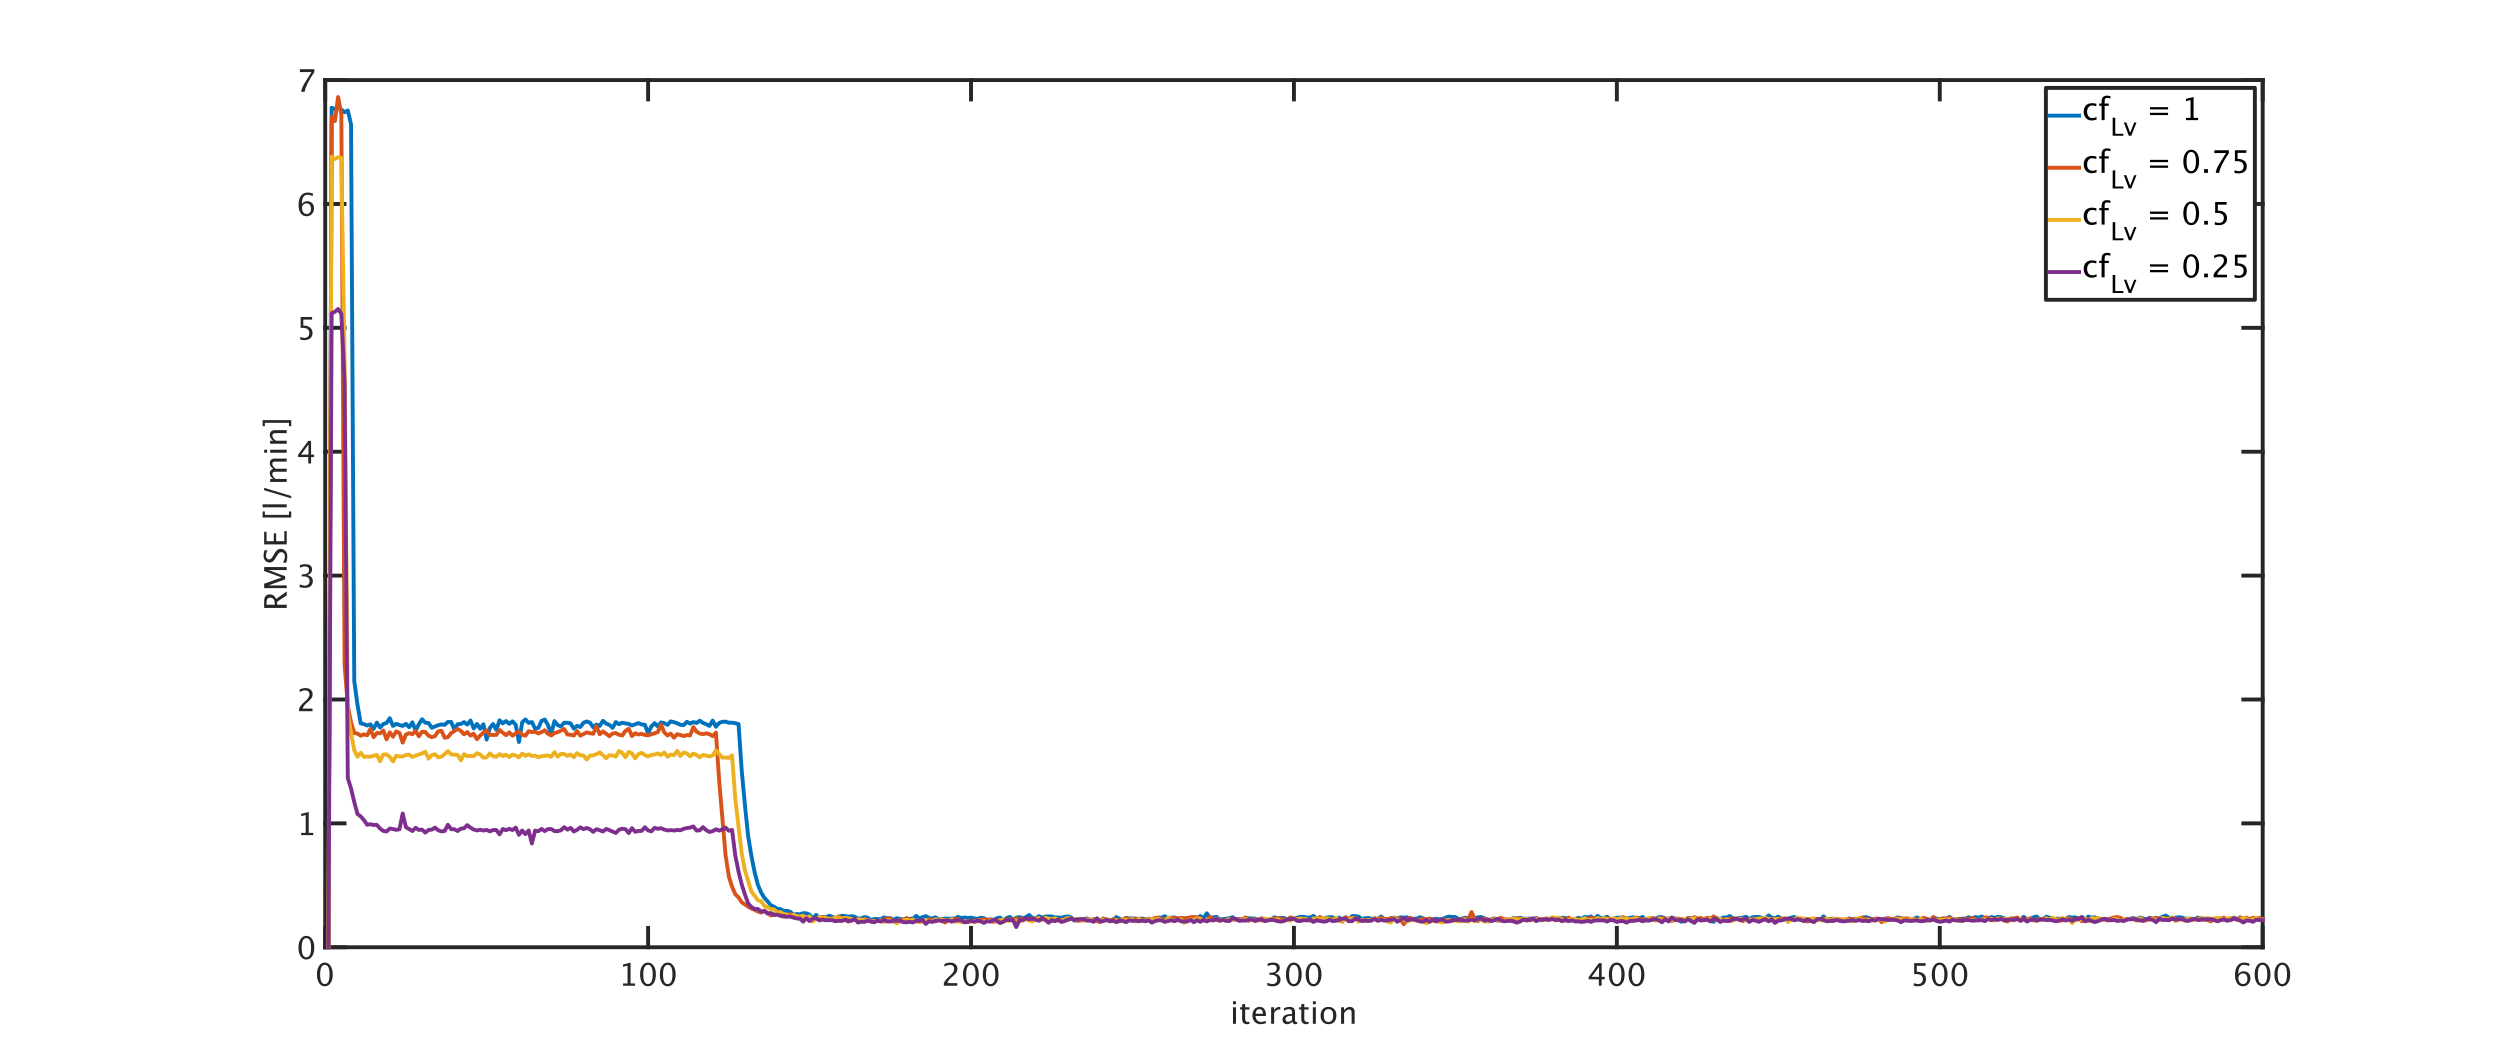 <?xml version="1.0"?>
<!DOCTYPE svg PUBLIC '-//W3C//DTD SVG 1.0//EN'
          'http://www.w3.org/TR/2001/REC-SVG-20010904/DTD/svg10.dtd'>
<svg xmlns:xlink="http://www.w3.org/1999/xlink" style="fill-opacity:1; color-rendering:auto; color-interpolation:auto; text-rendering:auto; stroke:black; stroke-linecap:square; stroke-miterlimit:10; shape-rendering:auto; stroke-opacity:1; fill:black; stroke-dasharray:none; font-weight:normal; stroke-width:1; font-family:'Dialog'; font-style:normal; stroke-linejoin:miter; font-size:12px; stroke-dashoffset:0; image-rendering:auto;" width="2560" height="1090" xmlns="http://www.w3.org/2000/svg"
><rect width="100%" height="100%" fill="#333333" stroke="none"/><!--Generated by the Batik Graphics2D SVG Generator--><defs id="genericDefs"
  /><g
  ><defs id="defs1"
    ><clipPath clipPathUnits="userSpaceOnUse" id="clipPath1"
      ><path d="M0 0 L2560 0 L2560 1090 L0 1090 L0 0 Z"
      /></clipPath
    ></defs
    ><g style="fill:white; stroke:white;"
    ><rect x="0" y="0" width="2560" style="clip-path:url(#clipPath1); stroke:none;" height="1090"
    /></g
    ><g style="fill:white; text-rendering:optimizeSpeed; color-rendering:optimizeSpeed; image-rendering:optimizeSpeed; shape-rendering:crispEdges; stroke:white; color-interpolation:sRGB;"
    ><rect x="0" width="2560" height="1090" y="0" style="stroke:none;"
      /><path style="stroke:none;" d="M333 970 L2317 970 L2317 82 L333 82 Z"
    /></g
    ><g style="fill:rgb(38,38,38); text-rendering:geometricPrecision; image-rendering:optimizeQuality; color-rendering:optimizeQuality; stroke-linejoin:round; stroke:rgb(38,38,38); color-interpolation:linearRGB; stroke-width:4;"
    ><line y2="970" style="fill:none;" x1="333" x2="2317" y1="970"
      /><line y2="82" style="fill:none;" x1="333" x2="2317" y1="82"
      /><line y2="950.16" style="fill:none;" x1="333" x2="333" y1="970"
      /><line y2="950.16" style="fill:none;" x1="663.667" x2="663.667" y1="970"
      /><line y2="950.16" style="fill:none;" x1="994.333" x2="994.333" y1="970"
      /><line y2="950.16" style="fill:none;" x1="1325" x2="1325" y1="970"
      /><line y2="950.16" style="fill:none;" x1="1655.667" x2="1655.667" y1="970"
      /><line y2="950.16" style="fill:none;" x1="1986.333" x2="1986.333" y1="970"
      /><line y2="950.16" style="fill:none;" x1="2317" x2="2317" y1="970"
      /><line y2="101.84" style="fill:none;" x1="333" x2="333" y1="82"
      /><line y2="101.84" style="fill:none;" x1="663.667" x2="663.667" y1="82"
      /><line y2="101.84" style="fill:none;" x1="994.333" x2="994.333" y1="82"
      /><line y2="101.84" style="fill:none;" x1="1325" x2="1325" y1="82"
      /><line y2="101.84" style="fill:none;" x1="1655.667" x2="1655.667" y1="82"
      /><line y2="101.84" style="fill:none;" x1="1986.333" x2="1986.333" y1="82"
      /><line y2="101.84" style="fill:none;" x1="2317" x2="2317" y1="82"
    /></g
    ><g transform="translate(333,978.4)" style="font-size:32px; fill:rgb(38,38,38); text-rendering:geometricPrecision; image-rendering:optimizeQuality; color-rendering:optimizeQuality; font-family:sans-serif; stroke:rgb(38,38,38); color-interpolation:linearRGB;"
    ><path style="stroke:none;" d="M-0.469 31.578 Q-4.047 31.578 -6.258 28.211 Q-8.469 24.844 -8.469 19.422 Q-8.469 13.953 -6.242 10.625 Q-4.016 7.297 -0.375 7.297 Q3.266 7.297 5.492 10.625 Q7.719 13.953 7.719 19.375 Q7.719 24.938 5.492 28.258 Q3.266 31.578 -0.469 31.578 ZM-0.438 29.266 Q4.453 29.266 4.453 19.328 Q4.453 9.609 -0.375 9.609 Q-5.188 9.609 -5.188 19.422 Q-5.188 29.266 -0.438 29.266 Z"
    /></g
    ><g transform="translate(663.667,978.4)" style="font-size:32px; fill:rgb(38,38,38); text-rendering:geometricPrecision; image-rendering:optimizeQuality; color-rendering:optimizeQuality; font-family:sans-serif; stroke:rgb(38,38,38); color-interpolation:linearRGB;"
    ><path style="stroke:none;" d="M-25.688 31 L-25.688 28.688 L-21.062 28.688 L-21.062 10.438 L-25.688 11.594 L-25.688 9.219 L-17.969 7.297 L-17.969 28.688 L-13.344 28.688 L-13.344 31 ZM-0.234 31.578 Q-3.812 31.578 -6.023 28.211 Q-8.234 24.844 -8.234 19.422 Q-8.234 13.953 -6.008 10.625 Q-3.781 7.297 -0.141 7.297 Q3.5 7.297 5.727 10.625 Q7.953 13.953 7.953 19.375 Q7.953 24.938 5.727 28.258 Q3.5 31.578 -0.234 31.578 ZM-0.203 29.266 Q4.688 29.266 4.688 19.328 Q4.688 9.609 -0.141 9.609 Q-4.953 9.609 -4.953 19.422 Q-4.953 29.266 -0.203 29.266 ZM20 31.578 Q16.422 31.578 14.211 28.211 Q12 24.844 12 19.422 Q12 13.953 14.227 10.625 Q16.453 7.297 20.094 7.297 Q23.734 7.297 25.961 10.625 Q28.188 13.953 28.188 19.375 Q28.188 24.938 25.961 28.258 Q23.734 31.578 20 31.578 ZM20.031 29.266 Q24.922 29.266 24.922 19.328 Q24.922 9.609 20.094 9.609 Q15.281 9.609 15.281 19.422 Q15.281 29.266 20.031 29.266 Z"
    /></g
    ><g transform="translate(994.333,978.4)" style="font-size:32px; fill:rgb(38,38,38); text-rendering:geometricPrecision; image-rendering:optimizeQuality; color-rendering:optimizeQuality; font-family:sans-serif; stroke:rgb(38,38,38); color-interpolation:linearRGB;"
    ><path style="stroke:none;" d="M-27.844 31 L-27.844 28.297 Q-26.5 25.156 -22.406 21.453 L-20.641 19.875 Q-17.234 16.797 -17.234 13.766 Q-17.234 11.828 -18.398 10.719 Q-19.562 9.609 -21.594 9.609 Q-24 9.609 -27.266 11.469 L-27.266 8.75 Q-24.188 7.297 -21.156 7.297 Q-17.906 7.297 -15.938 9.047 Q-13.969 10.797 -13.969 13.688 Q-13.969 15.766 -14.961 17.375 Q-15.953 18.984 -18.656 21.281 L-19.844 22.297 Q-23.547 25.438 -24.125 28.297 L-14.078 28.297 L-14.078 31 ZM-0.234 31.578 Q-3.812 31.578 -6.023 28.211 Q-8.234 24.844 -8.234 19.422 Q-8.234 13.953 -6.008 10.625 Q-3.781 7.297 -0.141 7.297 Q3.5 7.297 5.727 10.625 Q7.953 13.953 7.953 19.375 Q7.953 24.938 5.727 28.258 Q3.5 31.578 -0.234 31.578 ZM-0.203 29.266 Q4.688 29.266 4.688 19.328 Q4.688 9.609 -0.141 9.609 Q-4.953 9.609 -4.953 19.422 Q-4.953 29.266 -0.203 29.266 ZM20 31.578 Q16.422 31.578 14.211 28.211 Q12 24.844 12 19.422 Q12 13.953 14.227 10.625 Q16.453 7.297 20.094 7.297 Q23.734 7.297 25.961 10.625 Q28.188 13.953 28.188 19.375 Q28.188 24.938 25.961 28.258 Q23.734 31.578 20 31.578 ZM20.031 29.266 Q24.922 29.266 24.922 19.328 Q24.922 9.609 20.094 9.609 Q15.281 9.609 15.281 19.422 Q15.281 29.266 20.031 29.266 Z"
    /></g
    ><g transform="translate(1325,978.4)" style="font-size:32px; fill:rgb(38,38,38); text-rendering:geometricPrecision; image-rendering:optimizeQuality; color-rendering:optimizeQuality; font-family:sans-serif; stroke:rgb(38,38,38); color-interpolation:linearRGB;"
    ><path style="stroke:none;" d="M-27.25 30.828 L-27.25 27.953 Q-23.938 29.266 -22.031 29.266 Q-19.828 29.266 -18.445 27.977 Q-17.062 26.688 -17.062 24.641 Q-17.062 19.766 -23.891 19.766 L-25.109 19.766 L-25.109 17.688 L-24.031 17.672 Q-17.625 17.672 -17.625 13.156 Q-17.625 9.609 -21.844 9.609 Q-24.156 9.609 -26.938 10.906 L-26.938 8.219 Q-24.203 7.297 -21.625 7.297 Q-14.531 7.297 -14.531 12.656 Q-14.531 16.734 -19.359 18.469 Q-13.766 19.766 -13.766 24.594 Q-13.766 27.859 -15.922 29.719 Q-18.078 31.578 -21.844 31.578 Q-23.984 31.578 -27.25 30.828 ZM-0.234 31.578 Q-3.812 31.578 -6.023 28.211 Q-8.234 24.844 -8.234 19.422 Q-8.234 13.953 -6.008 10.625 Q-3.781 7.297 -0.141 7.297 Q3.5 7.297 5.727 10.625 Q7.953 13.953 7.953 19.375 Q7.953 24.938 5.727 28.258 Q3.5 31.578 -0.234 31.578 ZM-0.203 29.266 Q4.688 29.266 4.688 19.328 Q4.688 9.609 -0.141 9.609 Q-4.953 9.609 -4.953 19.422 Q-4.953 29.266 -0.203 29.266 ZM20 31.578 Q16.422 31.578 14.211 28.211 Q12 24.844 12 19.422 Q12 13.953 14.227 10.625 Q16.453 7.297 20.094 7.297 Q23.734 7.297 25.961 10.625 Q28.188 13.953 28.188 19.375 Q28.188 24.938 25.961 28.258 Q23.734 31.578 20 31.578 ZM20.031 29.266 Q24.922 29.266 24.922 19.328 Q24.922 9.609 20.094 9.609 Q15.281 9.609 15.281 19.422 Q15.281 29.266 20.031 29.266 Z"
    /></g
    ><g transform="translate(1655.667,978.4)" style="font-size:32px; fill:rgb(38,38,38); text-rendering:geometricPrecision; image-rendering:optimizeQuality; color-rendering:optimizeQuality; font-family:sans-serif; stroke:rgb(38,38,38); color-interpolation:linearRGB;"
    ><path style="stroke:none;" d="M-18.453 31 L-18.453 24.453 L-28.859 24.453 L-28.859 22.125 L-18.453 7.875 L-15.562 7.875 L-15.562 21.938 L-12.469 21.938 L-12.469 24.453 L-15.562 24.453 L-15.562 31 ZM-25.844 21.938 L-18.25 21.938 L-18.25 11.656 ZM-0.234 31.578 Q-3.812 31.578 -6.023 28.211 Q-8.234 24.844 -8.234 19.422 Q-8.234 13.953 -6.008 10.625 Q-3.781 7.297 -0.141 7.297 Q3.5 7.297 5.727 10.625 Q7.953 13.953 7.953 19.375 Q7.953 24.938 5.727 28.258 Q3.5 31.578 -0.234 31.578 ZM-0.203 29.266 Q4.688 29.266 4.688 19.328 Q4.688 9.609 -0.141 9.609 Q-4.953 9.609 -4.953 19.422 Q-4.953 29.266 -0.203 29.266 ZM20 31.578 Q16.422 31.578 14.211 28.211 Q12 24.844 12 19.422 Q12 13.953 14.227 10.625 Q16.453 7.297 20.094 7.297 Q23.734 7.297 25.961 10.625 Q28.188 13.953 28.188 19.375 Q28.188 24.938 25.961 28.258 Q23.734 31.578 20 31.578 ZM20.031 29.266 Q24.922 29.266 24.922 19.328 Q24.922 9.609 20.094 9.609 Q15.281 9.609 15.281 19.422 Q15.281 29.266 20.031 29.266 Z"
    /></g
    ><g transform="translate(1986.333,978.4)" style="font-size:32px; fill:rgb(38,38,38); text-rendering:geometricPrecision; image-rendering:optimizeQuality; color-rendering:optimizeQuality; font-family:sans-serif; stroke:rgb(38,38,38); color-interpolation:linearRGB;"
    ><path style="stroke:none;" d="M-26.609 31.094 L-26.609 28.344 Q-24.312 29.266 -22.234 29.266 Q-19.953 29.266 -18.648 27.922 Q-17.344 26.578 -17.344 24.219 Q-17.344 19.016 -24.516 19.016 Q-25.328 19.016 -26.219 19.125 L-26.219 7.875 L-14.516 7.875 L-14.516 10.562 L-23.516 10.562 L-23.516 16.656 Q-19.062 16.656 -16.562 18.703 Q-14.062 20.75 -14.062 24.375 Q-14.062 27.75 -16.336 29.664 Q-18.609 31.578 -22.641 31.578 Q-24.391 31.578 -26.609 31.094 ZM-0.234 31.578 Q-3.812 31.578 -6.023 28.211 Q-8.234 24.844 -8.234 19.422 Q-8.234 13.953 -6.008 10.625 Q-3.781 7.297 -0.141 7.297 Q3.5 7.297 5.727 10.625 Q7.953 13.953 7.953 19.375 Q7.953 24.938 5.727 28.258 Q3.5 31.578 -0.234 31.578 ZM-0.203 29.266 Q4.688 29.266 4.688 19.328 Q4.688 9.609 -0.141 9.609 Q-4.953 9.609 -4.953 19.422 Q-4.953 29.266 -0.203 29.266 ZM20 31.578 Q16.422 31.578 14.211 28.211 Q12 24.844 12 19.422 Q12 13.953 14.227 10.625 Q16.453 7.297 20.094 7.297 Q23.734 7.297 25.961 10.625 Q28.188 13.953 28.188 19.375 Q28.188 24.938 25.961 28.258 Q23.734 31.578 20 31.578 ZM20.031 29.266 Q24.922 29.266 24.922 19.328 Q24.922 9.609 20.094 9.609 Q15.281 9.609 15.281 19.422 Q15.281 29.266 20.031 29.266 Z"
    /></g
    ><g transform="translate(2317,978.4)" style="font-size:32px; fill:rgb(38,38,38); text-rendering:geometricPrecision; image-rendering:optimizeQuality; color-rendering:optimizeQuality; font-family:sans-serif; stroke:rgb(38,38,38); color-interpolation:linearRGB;"
    ><path style="stroke:none;" d="M-25 19.016 Q-22.797 16.156 -19.453 16.156 Q-16.422 16.156 -14.492 18.164 Q-12.562 20.172 -12.562 23.312 Q-12.562 26.922 -14.727 29.25 Q-16.891 31.578 -20.219 31.578 Q-24.047 31.578 -26.203 28.5 Q-28.359 25.422 -28.359 19.953 Q-28.359 13.938 -25.883 10.609 Q-23.406 7.281 -18.906 7.281 Q-16.844 7.281 -13.75 8.156 L-13.75 10.844 Q-17.016 9.594 -19.094 9.594 Q-25 9.594 -25 19.016 ZM-15.656 24 Q-15.656 21.375 -16.836 19.875 Q-18.016 18.375 -20.109 18.375 Q-22.062 18.375 -23.469 19.688 Q-24.875 21 -24.875 22.844 Q-24.875 25.75 -23.539 27.508 Q-22.203 29.266 -20 29.266 Q-18.016 29.266 -16.836 27.836 Q-15.656 26.406 -15.656 24 ZM-0.234 31.578 Q-3.812 31.578 -6.023 28.211 Q-8.234 24.844 -8.234 19.422 Q-8.234 13.953 -6.008 10.625 Q-3.781 7.297 -0.141 7.297 Q3.5 7.297 5.727 10.625 Q7.953 13.953 7.953 19.375 Q7.953 24.938 5.727 28.258 Q3.5 31.578 -0.234 31.578 ZM-0.203 29.266 Q4.688 29.266 4.688 19.328 Q4.688 9.609 -0.141 9.609 Q-4.953 9.609 -4.953 19.422 Q-4.953 29.266 -0.203 29.266 ZM20 31.578 Q16.422 31.578 14.211 28.211 Q12 24.844 12 19.422 Q12 13.953 14.227 10.625 Q16.453 7.297 20.094 7.297 Q23.734 7.297 25.961 10.625 Q28.188 13.953 28.188 19.375 Q28.188 24.938 25.961 28.258 Q23.734 31.578 20 31.578 ZM20.031 29.266 Q24.922 29.266 24.922 19.328 Q24.922 9.609 20.094 9.609 Q15.281 9.609 15.281 19.422 Q15.281 29.266 20.031 29.266 Z"
    /></g
    ><g transform="translate(1325.001,1017.4)" style="font-size:32px; fill:rgb(38,38,38); text-rendering:geometricPrecision; image-rendering:optimizeQuality; color-rendering:optimizeQuality; font-family:sans-serif; stroke:rgb(38,38,38); color-interpolation:linearRGB;"
    ><path style="stroke:none;" d="M-62.422 31 L-62.422 14.031 L-59.344 14.031 L-59.344 31 ZM-62.422 10.953 L-62.422 7.875 L-59.344 7.875 L-59.344 10.953 ZM-48.078 31.391 Q-50.422 31.391 -51.734 30.047 Q-53.047 28.703 -53.047 26.312 L-53.047 16.344 L-55.172 16.344 L-55.172 14.031 L-53.047 14.031 L-53.047 10.953 L-49.969 10.656 L-49.969 14.031 L-45.531 14.031 L-45.531 16.344 L-49.969 16.344 L-49.969 25.75 Q-49.969 29.078 -47.094 29.078 Q-46.484 29.078 -45.609 28.875 L-45.609 31 Q-47.031 31.391 -48.078 31.391 ZM-28.766 30.453 Q-31.859 31.391 -34.062 31.391 Q-37.812 31.391 -40.18 28.898 Q-42.547 26.406 -42.547 22.438 Q-42.547 18.578 -40.461 16.109 Q-38.375 13.641 -35.125 13.641 Q-32.047 13.641 -30.367 15.828 Q-28.688 18.016 -28.688 22.047 L-28.703 23 L-39.406 23 Q-38.734 29.047 -33.484 29.047 Q-31.562 29.047 -28.766 28.016 ZM-39.266 20.688 L-31.781 20.688 Q-31.781 15.953 -35.312 15.953 Q-38.859 15.953 -39.266 20.688 ZM-23.375 31 L-23.375 14.031 L-20.297 14.031 L-20.297 17.219 Q-18.469 13.656 -14.984 13.656 Q-14.516 13.656 -14 13.734 L-14 16.609 Q-14.797 16.344 -15.406 16.344 Q-18.328 16.344 -20.297 19.812 L-20.297 31 ZM-1.531 28.844 Q-4.297 31.391 -6.859 31.391 Q-8.969 31.391 -10.359 30.07 Q-11.75 28.75 -11.75 26.734 Q-11.75 23.953 -9.414 22.461 Q-7.078 20.969 -2.719 20.969 L-1.984 20.969 L-1.984 18.922 Q-1.984 15.969 -5.016 15.969 Q-7.453 15.969 -10.281 17.469 L-10.281 14.922 Q-7.172 13.656 -4.453 13.656 Q-1.609 13.656 -0.258 14.938 Q1.094 16.219 1.094 18.922 L1.094 26.609 Q1.094 29.25 2.719 29.25 Q2.922 29.25 3.312 29.188 L3.531 30.891 Q2.484 31.391 1.219 31.391 Q-0.938 31.391 -1.531 28.844 ZM-1.984 27.172 L-1.984 22.781 L-3.016 22.75 Q-5.547 22.75 -7.109 23.711 Q-8.672 24.672 -8.672 26.234 Q-8.672 27.344 -7.891 28.109 Q-7.109 28.875 -5.984 28.875 Q-4.062 28.875 -1.984 27.172 ZM12.484 31.391 Q10.141 31.391 8.828 30.047 Q7.516 28.703 7.516 26.312 L7.516 16.344 L5.391 16.344 L5.391 14.031 L7.516 14.031 L7.516 10.953 L10.594 10.656 L10.594 14.031 L15.031 14.031 L15.031 16.344 L10.594 16.344 L10.594 25.75 Q10.594 29.078 13.469 29.078 Q14.078 29.078 14.953 28.875 L14.953 31 Q13.531 31.391 12.484 31.391 ZM19.359 31 L19.359 14.031 L22.438 14.031 L22.438 31 ZM19.359 10.953 L19.359 7.875 L22.438 7.875 L22.438 10.953 ZM35.25 31.391 Q31.609 31.391 29.438 28.977 Q27.266 26.562 27.266 22.516 Q27.266 18.422 29.445 16.039 Q31.625 13.656 35.359 13.656 Q39.094 13.656 41.273 16.039 Q43.453 18.422 43.453 22.484 Q43.453 26.641 41.266 29.016 Q39.078 31.391 35.25 31.391 ZM35.297 29.078 Q40.188 29.078 40.188 22.484 Q40.188 15.969 35.359 15.969 Q30.547 15.969 30.547 22.516 Q30.547 29.078 35.297 29.078 ZM48.266 31 L48.266 14.031 L51.344 14.031 L51.344 17.219 Q53.781 13.656 57.312 13.656 Q59.516 13.656 60.828 15.055 Q62.141 16.453 62.141 18.812 L62.141 31 L59.062 31 L59.062 19.812 Q59.062 17.922 58.508 17.117 Q57.953 16.312 56.672 16.312 Q53.844 16.312 51.344 20.016 L51.344 31 Z"
    /></g
    ><g style="fill:rgb(38,38,38); text-rendering:geometricPrecision; image-rendering:optimizeQuality; color-rendering:optimizeQuality; stroke-linejoin:round; stroke:rgb(38,38,38); color-interpolation:linearRGB; stroke-width:4;"
    ><line y2="82" style="fill:none;" x1="333" x2="333" y1="970"
      /><line y2="82" style="fill:none;" x1="2317" x2="2317" y1="970"
      /><line y2="970" style="fill:none;" x1="333" x2="352.84" y1="970"
      /><line y2="843.143" style="fill:none;" x1="333" x2="352.84" y1="843.143"
      /><line y2="716.286" style="fill:none;" x1="333" x2="352.84" y1="716.286"
      /><line y2="589.429" style="fill:none;" x1="333" x2="352.84" y1="589.429"
      /><line y2="462.571" style="fill:none;" x1="333" x2="352.84" y1="462.571"
      /><line y2="335.714" style="fill:none;" x1="333" x2="352.84" y1="335.714"
      /><line y2="208.857" style="fill:none;" x1="333" x2="352.84" y1="208.857"
      /><line y2="82" style="fill:none;" x1="333" x2="352.84" y1="82"
      /><line y2="970" style="fill:none;" x1="2317" x2="2297.16" y1="970"
      /><line y2="843.143" style="fill:none;" x1="2317" x2="2297.16" y1="843.143"
      /><line y2="716.286" style="fill:none;" x1="2317" x2="2297.16" y1="716.286"
      /><line y2="589.429" style="fill:none;" x1="2317" x2="2297.16" y1="589.429"
      /><line y2="462.571" style="fill:none;" x1="2317" x2="2297.16" y1="462.571"
      /><line y2="335.714" style="fill:none;" x1="2317" x2="2297.16" y1="335.714"
      /><line y2="208.857" style="fill:none;" x1="2317" x2="2297.16" y1="208.857"
      /><line y2="82" style="fill:none;" x1="2317" x2="2297.16" y1="82"
    /></g
    ><g transform="translate(324.6,970)" style="font-size:32px; fill:rgb(38,38,38); text-rendering:geometricPrecision; image-rendering:optimizeQuality; color-rendering:optimizeQuality; font-family:sans-serif; stroke:rgb(38,38,38); color-interpolation:linearRGB;"
    ><path style="stroke:none;" d="M-10.969 12.578 Q-14.547 12.578 -16.758 9.211 Q-18.969 5.844 -18.969 0.422 Q-18.969 -5.047 -16.742 -8.375 Q-14.516 -11.703 -10.875 -11.703 Q-7.234 -11.703 -5.008 -8.375 Q-2.781 -5.047 -2.781 0.375 Q-2.781 5.938 -5.008 9.258 Q-7.234 12.578 -10.969 12.578 ZM-10.938 10.266 Q-6.047 10.266 -6.047 0.328 Q-6.047 -9.391 -10.875 -9.391 Q-15.688 -9.391 -15.688 0.422 Q-15.688 10.266 -10.938 10.266 Z"
    /></g
    ><g transform="translate(324.6,843.143)" style="font-size:32px; fill:rgb(38,38,38); text-rendering:geometricPrecision; image-rendering:optimizeQuality; color-rendering:optimizeQuality; font-family:sans-serif; stroke:rgb(38,38,38); color-interpolation:linearRGB;"
    ><path style="stroke:none;" d="M-16.188 12 L-16.188 9.688 L-11.562 9.688 L-11.562 -8.562 L-16.188 -7.406 L-16.188 -9.781 L-8.469 -11.703 L-8.469 9.688 L-3.844 9.688 L-3.844 12 Z"
    /></g
    ><g transform="translate(324.6,716.286)" style="font-size:32px; fill:rgb(38,38,38); text-rendering:geometricPrecision; image-rendering:optimizeQuality; color-rendering:optimizeQuality; font-family:sans-serif; stroke:rgb(38,38,38); color-interpolation:linearRGB;"
    ><path style="stroke:none;" d="M-18.344 12 L-18.344 9.297 Q-17 6.156 -12.906 2.453 L-11.141 0.875 Q-7.734 -2.203 -7.734 -5.234 Q-7.734 -7.172 -8.898 -8.281 Q-10.062 -9.391 -12.094 -9.391 Q-14.5 -9.391 -17.766 -7.531 L-17.766 -10.25 Q-14.688 -11.703 -11.656 -11.703 Q-8.406 -11.703 -6.438 -9.953 Q-4.469 -8.203 -4.469 -5.312 Q-4.469 -3.234 -5.461 -1.625 Q-6.453 -0.016 -9.156 2.281 L-10.344 3.297 Q-14.047 6.438 -14.625 9.297 L-4.578 9.297 L-4.578 12 Z"
    /></g
    ><g transform="translate(324.6,589.429)" style="font-size:32px; fill:rgb(38,38,38); text-rendering:geometricPrecision; image-rendering:optimizeQuality; color-rendering:optimizeQuality; font-family:sans-serif; stroke:rgb(38,38,38); color-interpolation:linearRGB;"
    ><path style="stroke:none;" d="M-17.75 11.828 L-17.75 8.953 Q-14.438 10.266 -12.531 10.266 Q-10.328 10.266 -8.945 8.977 Q-7.562 7.688 -7.562 5.641 Q-7.562 0.766 -14.391 0.766 L-15.609 0.766 L-15.609 -1.312 L-14.531 -1.328 Q-8.125 -1.328 -8.125 -5.844 Q-8.125 -9.391 -12.344 -9.391 Q-14.656 -9.391 -17.438 -8.094 L-17.438 -10.781 Q-14.703 -11.703 -12.125 -11.703 Q-5.031 -11.703 -5.031 -6.344 Q-5.031 -2.266 -9.859 -0.531 Q-4.266 0.766 -4.266 5.594 Q-4.266 8.859 -6.422 10.719 Q-8.578 12.578 -12.344 12.578 Q-14.484 12.578 -17.75 11.828 Z"
    /></g
    ><g transform="translate(324.6,462.571)" style="font-size:32px; fill:rgb(38,38,38); text-rendering:geometricPrecision; image-rendering:optimizeQuality; color-rendering:optimizeQuality; font-family:sans-serif; stroke:rgb(38,38,38); color-interpolation:linearRGB;"
    ><path style="stroke:none;" d="M-8.953 12 L-8.953 5.453 L-19.359 5.453 L-19.359 3.125 L-8.953 -11.125 L-6.062 -11.125 L-6.062 2.938 L-2.969 2.938 L-2.969 5.453 L-6.062 5.453 L-6.062 12 ZM-16.344 2.938 L-8.75 2.938 L-8.75 -7.344 Z"
    /></g
    ><g transform="translate(324.6,335.714)" style="font-size:32px; fill:rgb(38,38,38); text-rendering:geometricPrecision; image-rendering:optimizeQuality; color-rendering:optimizeQuality; font-family:sans-serif; stroke:rgb(38,38,38); color-interpolation:linearRGB;"
    ><path style="stroke:none;" d="M-17.109 12.094 L-17.109 9.344 Q-14.812 10.266 -12.734 10.266 Q-10.453 10.266 -9.148 8.922 Q-7.844 7.578 -7.844 5.219 Q-7.844 0.016 -15.016 0.016 Q-15.828 0.016 -16.719 0.125 L-16.719 -11.125 L-5.016 -11.125 L-5.016 -8.438 L-14.016 -8.438 L-14.016 -2.344 Q-9.562 -2.344 -7.062 -0.297 Q-4.562 1.75 -4.562 5.375 Q-4.562 8.75 -6.836 10.664 Q-9.109 12.578 -13.141 12.578 Q-14.891 12.578 -17.109 12.094 Z"
    /></g
    ><g transform="translate(324.6,208.857)" style="font-size:32px; fill:rgb(38,38,38); text-rendering:geometricPrecision; image-rendering:optimizeQuality; color-rendering:optimizeQuality; font-family:sans-serif; stroke:rgb(38,38,38); color-interpolation:linearRGB;"
    ><path style="stroke:none;" d="M-15.5 0.016 Q-13.297 -2.844 -9.953 -2.844 Q-6.922 -2.844 -4.992 -0.836 Q-3.062 1.172 -3.062 4.312 Q-3.062 7.922 -5.227 10.25 Q-7.391 12.578 -10.719 12.578 Q-14.547 12.578 -16.703 9.5 Q-18.859 6.422 -18.859 0.953 Q-18.859 -5.062 -16.383 -8.391 Q-13.906 -11.719 -9.406 -11.719 Q-7.344 -11.719 -4.25 -10.844 L-4.25 -8.156 Q-7.516 -9.406 -9.594 -9.406 Q-15.5 -9.406 -15.5 0.016 ZM-6.156 5 Q-6.156 2.375 -7.336 0.875 Q-8.516 -0.625 -10.609 -0.625 Q-12.562 -0.625 -13.969 0.688 Q-15.375 2 -15.375 3.844 Q-15.375 6.75 -14.039 8.508 Q-12.703 10.266 -10.5 10.266 Q-8.516 10.266 -7.336 8.836 Q-6.156 7.406 -6.156 5 Z"
    /></g
    ><g transform="translate(324.6,82)" style="font-size:32px; fill:rgb(38,38,38); text-rendering:geometricPrecision; image-rendering:optimizeQuality; color-rendering:optimizeQuality; font-family:sans-serif; stroke:rgb(38,38,38); color-interpolation:linearRGB;"
    ><path style="stroke:none;" d="M-16.188 12 Q-15.734 9.297 -14.898 7.328 Q-14.062 5.359 -11.938 1.922 L-5.625 -8.234 L-17.531 -8.234 L-17.531 -11.125 L-2.688 -11.125 L-2.688 -8.234 Q-11.578 4.875 -12.641 12 Z"
    /></g
    ><g transform="translate(300.6,526) rotate(-90)" style="font-size:32px; fill:rgb(38,38,38); text-rendering:geometricPrecision; image-rendering:optimizeQuality; color-rendering:optimizeQuality; font-family:sans-serif; stroke:rgb(38,38,38); color-interpolation:linearRGB;"
    ><path style="stroke:none;" d="M-96.516 -7 L-96.516 -30.125 L-89.516 -30.125 Q-86.188 -30.125 -84.414 -28.656 Q-82.641 -27.188 -82.641 -24.391 Q-82.641 -19.766 -87.312 -17.828 L-79.594 -7 L-83.625 -7 L-90.203 -16.781 L-93.266 -16.781 L-93.266 -7 ZM-93.266 -19.234 L-92.203 -19.234 Q-86.016 -19.234 -86.016 -24.094 Q-86.016 -27.672 -91.203 -27.672 L-93.266 -27.672 ZM-76.281 -7 L-76.281 -30.125 L-71.734 -30.125 L-65.328 -12.234 L-58.734 -30.125 L-54.672 -30.125 L-54.672 -7 L-57.734 -7 L-57.734 -25.812 L-64.109 -8.547 L-67.281 -8.547 L-73.469 -25.859 L-73.469 -7 ZM-44.188 -6.422 Q-46.516 -6.422 -50.141 -7.438 L-50.141 -10.688 Q-46.234 -8.875 -43.719 -8.875 Q-41.781 -8.875 -40.602 -9.891 Q-39.422 -10.906 -39.422 -12.562 Q-39.422 -13.922 -40.195 -14.875 Q-40.969 -15.828 -43.047 -17 L-44.641 -17.922 Q-47.594 -19.609 -48.805 -21.102 Q-50.016 -22.594 -50.016 -24.578 Q-50.016 -27.25 -48.078 -28.977 Q-46.141 -30.703 -43.141 -30.703 Q-40.469 -30.703 -37.5 -29.812 L-37.5 -26.812 Q-41.156 -28.25 -42.953 -28.25 Q-44.656 -28.25 -45.766 -27.344 Q-46.875 -26.438 -46.875 -25.062 Q-46.875 -23.906 -46.062 -23.016 Q-45.25 -22.125 -43.094 -20.891 L-41.438 -19.953 Q-38.438 -18.25 -37.25 -16.734 Q-36.062 -15.219 -36.062 -13.094 Q-36.062 -10.078 -38.289 -8.25 Q-40.516 -6.422 -44.188 -6.422 ZM-31.484 -7 L-31.484 -30.125 L-18.562 -30.125 L-18.562 -27.672 L-28.203 -27.672 L-28.203 -20.25 L-20.125 -20.25 L-20.125 -17.828 L-28.203 -17.828 L-28.203 -9.453 L-17.891 -9.453 L-17.891 -7 ZM-3.922 -2.375 L-3.922 -31.672 L2.25 -31.672 L2.25 -29.359 L-1.219 -29.359 L-1.219 -4.688 L2.25 -4.688 L2.25 -2.375 ZM6.484 -7 L6.484 -31.672 L9.562 -31.672 L9.562 -7 ZM15.672 -2.375 L24 -30.125 L26.422 -30.125 L18.094 -2.375 ZM32.516 -7 L32.516 -23.969 L35.594 -23.969 L35.594 -20.781 Q37.844 -24.344 41.375 -24.344 Q44.781 -24.344 46.016 -20.781 Q48.203 -24.359 51.703 -24.359 Q53.953 -24.359 55.188 -23.039 Q56.422 -21.719 56.422 -19.344 L56.422 -7 L53.328 -7 L53.328 -18.859 Q53.328 -21.766 51.031 -21.766 Q48.641 -21.766 46.016 -18.375 L46.016 -7 L42.922 -7 L42.922 -18.859 Q42.922 -21.781 40.578 -21.781 Q38.25 -21.781 35.594 -18.375 L35.594 -7 ZM62.391 -7 L62.391 -23.969 L65.469 -23.969 L65.469 -7 ZM62.391 -27.047 L62.391 -30.125 L65.469 -30.125 L65.469 -27.047 ZM71.641 -7 L71.641 -23.969 L74.719 -23.969 L74.719 -20.781 Q77.156 -24.344 80.688 -24.344 Q82.891 -24.344 84.203 -22.945 Q85.516 -21.547 85.516 -19.188 L85.516 -7 L82.438 -7 L82.438 -18.188 Q82.438 -20.078 81.883 -20.883 Q81.328 -21.688 80.047 -21.688 Q77.219 -21.688 74.719 -17.984 L74.719 -7 ZM95.75 -2.375 L95.75 -31.672 L89.578 -31.672 L89.578 -29.359 L93.047 -29.359 L93.047 -4.688 L89.578 -4.688 L89.578 -2.375 Z"
    /></g
    ><g style="stroke-linecap:butt; fill:rgb(0,114,189); text-rendering:geometricPrecision; image-rendering:optimizeQuality; color-rendering:optimizeQuality; stroke-linejoin:round; stroke:rgb(0,114,189); color-interpolation:linearRGB; stroke-width:4;"
    ><path d="M336.307 970 L339.613 110.337 L342.92 111.731 L346.227 109.505 L349.533 112.06 L352.84 114.927 L356.147 113.082 L359.453 127.316 L362.76 697.419 L366.067 721.678 L369.373 740.76 L372.68 741.503 L375.987 742.914 L379.293 741.725 L382.6 746.258 L385.907 739.961 L389.213 744.968 L392.52 741.413 L395.827 740.318 L399.133 735.448 L402.44 743.328 L405.747 741.175 L409.053 742.42 L412.36 743.306 L415.667 741.267 L418.973 744.668 L422.28 739.668 L425.587 748.09 L428.893 741.616 L432.2 736.517 L435.507 740.068 L438.813 740.371 L442.12 745.192 L445.427 743.942 L448.733 742.572 L452.04 741.807 L455.347 742.199 L458.653 739.227 L461.96 739.324 L465.267 746.821 L468.573 741.562 L471.88 741.394 L475.187 739.461 L478.493 741.973 L481.8 737.804 L485.107 745.895 L488.413 741.334 L491.72 746.225 L495.027 741.648 L498.333 757.278 L501.64 745.321 L504.947 741.466 L508.253 747.322 L511.56 737.541 L514.867 740.69 L518.173 738.384 L521.48 741.159 L524.787 738.673 L528.093 742.125 L531.4 759.772 L534.707 739.594 L538.013 736.684 L541.32 740.206 L544.627 739.401 L547.933 746.117 L551.24 745.452 L554.547 738.184 L557.853 736.827 L561.16 742.62 L564.467 751.423 L567.773 738.403 L571.08 742.555 L574.387 743.829 L577.693 740.116 L581 740.148 L584.307 740.78 L587.613 746.163 L590.92 743.269 L594.227 744.43 L597.533 740.081 L600.84 738.788 L604.147 739.961 L607.453 744.705 L610.76 741.957 L614.067 743.359 L617.373 738.147 L620.68 740.916 L623.987 742.253 L627.293 745.284 L630.6 739.416 L633.907 741.59 L637.213 740.067 L640.52 740.804 L643.827 741.28 L647.133 742.903 L650.44 741.666 L653.747 740.446 L657.053 741.889 L660.36 742.166 L663.667 751.046 L666.973 743.826 L670.28 740.524 L673.587 743.821 L676.893 739.761 L680.2 740.492 L683.507 742.214 L686.813 738.714 L690.12 739.495 L693.427 740.667 L696.733 742.186 L700.04 742.555 L703.347 739.147 L706.653 740.95 L709.96 739.402 L713.267 740.291 L716.573 737.969 L719.88 740.256 L723.187 741.599 L726.493 743.339 L729.8 737.917 L733.107 744.135 L736.413 740.263 L739.72 739.172 L743.027 738.943 L746.333 740.034 L749.64 740.1 L752.947 740.516 L756.253 741.48 L759.56 789.591 L762.867 825.196 L766.173 856.635 L769.48 876.806 L772.787 893.465 L776.093 906.08 L779.4 913.894 L782.707 919.378 L786.013 923.007 L789.32 926.961 L792.627 928.511 L795.933 930.696 L799.24 930.905 L802.547 932.912 L805.853 932.722 L809.16 933.569 L812.467 936.688 L815.773 935.939 L819.08 936.298 L822.387 935.133 L825.693 935.265 L829 936.619 L832.307 940.761 L835.613 936.838 L838.92 939.404 L842.227 939.015 L845.533 939.506 L848.84 937.741 L852.147 938.741 L855.453 940.446 L858.76 938.837 L862.067 937.812 L865.373 937.927 L868.68 938.758 L871.987 938.105 L875.293 938.77 L878.6 940.778 L881.907 940.388 L885.213 939.082 L888.52 939.673 L891.827 942.265 L895.133 941.099 L898.44 941.076 L901.747 941.441 L905.053 939.447 L908.36 940.256 L911.667 940.163 L914.973 941.944 L918.28 940.22 L921.587 940.886 L924.893 941.485 L928.2 941.169 L931.507 940.81 L934.813 940.815 L938.12 937.869 L941.427 940.408 L944.733 939.139 L948.04 938.11 L951.347 939.918 L954.653 940.605 L957.96 939.248 L961.267 941.546 L964.573 941.279 L967.88 940.576 L971.187 940.793 L974.493 940.712 L977.8 940.58 L981.107 938.817 L984.413 940.21 L987.72 939.475 L991.027 940.048 L994.333 939.664 L997.64 940.469 L1000.947 940.962 L1004.253 939.768 L1007.56 940.202 L1010.867 942.383 L1014.173 941.275 L1017.48 942.282 L1020.787 940.264 L1024.093 939.622 L1027.4 942.852 L1030.707 940.108 L1034.013 938.906 L1037.32 941.666 L1040.627 939.813 L1043.933 939.074 L1047.24 940.213 L1050.547 939.162 L1053.853 936.975 L1057.16 939.889 L1060.467 940.7 L1063.773 938.181 L1067.08 939.625 L1070.387 938.556 L1073.693 938.368 L1077 938.407 L1080.307 939.447 L1083.613 939.508 L1086.92 939.841 L1090.227 938.764 L1093.533 938.367 L1096.84 939.324 L1100.147 942.74 L1103.453 941.652 L1106.76 940.901 L1110.067 941.074 L1113.373 940.435 L1116.68 942.105 L1119.987 941.565 L1123.293 941.999 L1126.6 942.703 L1129.907 940.881 L1133.213 941.645 L1136.52 942.162 L1139.827 942.415 L1143.133 939.091 L1146.44 940.966 L1149.747 942.135 L1153.053 940.048 L1156.36 940.366 L1159.667 940.493 L1162.973 940.716 L1166.28 940.913 L1169.587 940.623 L1172.893 941.443 L1176.2 940.69 L1179.507 941.072 L1182.813 941.188 L1186.12 939.586 L1189.427 939.663 L1192.733 938.25 L1196.04 940.375 L1199.347 939.824 L1202.653 939.375 L1205.96 941.456 L1209.267 940.268 L1212.573 940.54 L1215.88 941.341 L1219.187 939.809 L1222.493 939.148 L1225.8 940.629 L1229.107 938.026 L1232.413 940.413 L1235.72 935.267 L1239.027 940.325 L1242.333 939.393 L1245.64 938.856 L1248.947 941.591 L1252.253 941.156 L1255.56 940.838 L1258.867 940.252 L1262.173 939.267 L1265.48 941.968 L1268.787 941.384 L1272.093 941.838 L1275.4 940.08 L1278.707 940.359 L1282.013 940.388 L1285.32 940.855 L1288.627 941.77 L1291.933 940.564 L1295.24 941.014 L1298.547 942.01 L1301.853 941.28 L1305.16 939.284 L1308.467 940.508 L1311.773 939.928 L1315.08 940.109 L1318.387 941.891 L1321.693 940.326 L1325 941.183 L1328.307 939.805 L1331.613 938.821 L1334.92 938.863 L1338.227 939.607 L1341.533 939.792 L1344.84 937.874 L1348.147 940.508 L1351.453 942.311 L1354.76 941.1 L1358.067 939.682 L1361.373 939.187 L1364.68 939.362 L1367.987 942.826 L1371.293 939.67 L1374.6 942.636 L1377.907 939.462 L1381.213 942.067 L1384.52 938.084 L1387.827 938.065 L1391.133 938.574 L1394.44 940.913 L1397.747 940.364 L1401.053 940.021 L1404.36 940.857 L1407.667 940.503 L1410.973 941.291 L1414.28 938.543 L1417.587 941.093 L1420.893 941.99 L1424.2 940.373 L1427.507 939.581 L1430.813 940.91 L1434.12 939.243 L1437.427 939.827 L1440.733 939.295 L1444.04 940.884 L1447.347 940.78 L1450.653 940.718 L1453.96 939.243 L1457.267 940.299 L1460.573 942.24 L1463.88 940.696 L1467.187 941.862 L1470.493 940.758 L1473.8 941.346 L1477.107 941.206 L1480.413 939.565 L1483.72 938.612 L1487.027 938.986 L1490.333 939.068 L1493.64 941.21 L1496.947 940.696 L1500.253 939.766 L1503.56 940.34 L1506.867 940.931 L1510.173 941.04 L1513.48 939.324 L1516.787 938.977 L1520.093 940.318 L1523.4 942.037 L1526.707 942.097 L1530.013 940.328 L1533.32 942.739 L1536.627 941.236 L1539.933 942.145 L1543.24 941.905 L1546.547 942.449 L1549.853 939.987 L1553.16 940.775 L1556.467 939.823 L1559.773 940.712 L1563.08 940.849 L1566.387 940.544 L1569.693 941.85 L1573 939.965 L1576.307 942.402 L1579.613 942.151 L1582.92 940.563 L1586.227 941.004 L1589.533 940.29 L1592.84 940.162 L1596.147 941.517 L1599.453 939.732 L1602.76 940.057 L1606.067 942.262 L1609.373 941.198 L1612.68 941.417 L1615.987 939.806 L1619.293 940.801 L1622.6 938.9 L1625.907 939.545 L1629.213 938.465 L1632.52 941.284 L1635.827 937.917 L1639.133 940.16 L1642.44 939.987 L1645.747 938.747 L1649.053 941.598 L1652.36 941.183 L1655.667 939.752 L1658.973 939.604 L1662.28 939.887 L1665.587 940.463 L1668.893 940.034 L1672.2 939.26 L1675.507 941.005 L1678.813 940.253 L1682.12 938.861 L1685.427 942.717 L1688.733 941.718 L1692.04 942.034 L1695.347 940.913 L1698.653 939.14 L1701.96 939.115 L1705.267 940.563 L1708.573 941.667 L1711.88 941.481 L1715.187 940.299 L1718.493 941.821 L1721.8 943.881 L1725.107 942.216 L1728.413 940.337 L1731.72 940.212 L1735.027 939.994 L1738.333 940.875 L1741.64 942.38 L1744.947 941.396 L1748.253 939.91 L1751.56 941.16 L1754.867 943.925 L1758.173 940.095 L1761.48 941.364 L1764.787 939.455 L1768.093 939.594 L1771.4 937.991 L1774.707 940.481 L1778.013 941.163 L1781.32 939.927 L1784.627 939.855 L1787.933 938.742 L1791.24 941.215 L1794.547 939.279 L1797.853 939.072 L1801.16 938.869 L1804.467 940.19 L1807.773 940.404 L1811.08 937.407 L1814.387 939.826 L1817.693 940.336 L1821 938.674 L1824.307 941.733 L1827.613 941.726 L1830.92 940.633 L1834.227 939.684 L1837.533 938.984 L1840.84 941.503 L1844.147 941.212 L1847.453 942.42 L1850.76 942.283 L1854.067 941.399 L1857.373 941.74 L1860.68 941.36 L1863.987 942.224 L1867.293 938.376 L1870.6 942.519 L1873.907 940.945 L1877.213 940.733 L1880.52 941.44 L1883.827 942.8 L1887.133 943.166 L1890.44 941.645 L1893.747 940.477 L1897.053 941.708 L1900.36 941.577 L1903.667 941.481 L1906.973 940.176 L1910.28 939.04 L1913.587 940.019 L1916.893 941.397 L1920.2 941.053 L1923.507 941.562 L1926.813 941.733 L1930.12 940.651 L1933.427 941.144 L1936.733 941.1 L1940.04 940.945 L1943.347 939.383 L1946.653 940.397 L1949.96 941.413 L1953.267 942.423 L1956.573 942.315 L1959.88 940.674 L1963.187 939.48 L1966.493 941.314 L1969.8 941.197 L1973.107 940.962 L1976.413 942.535 L1979.72 939.269 L1983.027 940.75 L1986.333 941.649 L1989.64 940.519 L1992.947 940.785 L1996.253 938.99 L1999.56 941.089 L2002.867 941.398 L2006.173 941.336 L2009.48 940.685 L2012.787 940.726 L2016.093 939.235 L2019.4 941.274 L2022.707 939.061 L2026.013 939.639 L2029.32 938.472 L2032.627 940.79 L2035.933 941.136 L2039.24 939 L2042.547 939.96 L2045.853 938.822 L2049.16 939.189 L2052.467 940.444 L2055.773 941.249 L2059.08 941.066 L2062.387 940.471 L2065.693 940.575 L2069 941.671 L2072.307 938.808 L2075.613 941.705 L2078.92 940.95 L2082.227 939.374 L2085.533 938.491 L2088.84 941.788 L2092.147 941.345 L2095.453 938.664 L2098.76 939.813 L2102.067 941.187 L2105.373 940.867 L2108.68 940.614 L2111.987 941.649 L2115.293 940.841 L2118.6 939.083 L2121.907 939.653 L2125.213 939.292 L2128.52 941.115 L2131.827 939.125 L2135.133 941.716 L2138.44 938.673 L2141.747 939.602 L2145.053 939.332 L2148.36 940.796 L2151.667 940.989 L2154.973 941.623 L2158.28 940.921 L2161.587 941.364 L2164.893 940.941 L2168.2 941.909 L2171.507 941.308 L2174.813 942.131 L2178.12 941.568 L2181.427 940.783 L2184.733 940.044 L2188.04 941.363 L2191.347 939.55 L2194.653 940.574 L2197.96 941.37 L2201.267 939.749 L2204.573 941.052 L2207.88 940.036 L2211.187 940.667 L2214.493 938.722 L2217.8 937.615 L2221.107 939.958 L2224.413 940.775 L2227.72 939.808 L2231.027 939.208 L2234.333 939.551 L2237.64 940.791 L2240.947 940.774 L2244.253 940.764 L2247.56 941.089 L2250.867 939.599 L2254.173 940.718 L2257.48 940.755 L2260.787 942.166 L2264.093 940.842 L2267.4 941.454 L2270.707 941.741 L2274.013 940.431 L2277.32 941.363 L2280.627 942.39 L2283.933 940.797 L2287.24 939.665 L2290.547 940.991 L2293.853 941.045 L2297.16 941.798 L2300.467 942.31 L2303.773 940.802 L2307.08 941.456 L2310.387 940.682 L2313.693 942.051 L2317 940.566 L2317.237 940.584" style="fill:none; fill-rule:evenodd;"
      /><path d="M336.307 970 L339.613 119.777 L342.92 123.949 L346.227 99.379 L349.533 116.888 L352.84 680.602 L356.147 722.957 L359.453 739.779 L362.76 750.637 L366.067 751.213 L369.373 753.357 L372.68 751.968 L375.987 752.942 L379.293 746.484 L382.6 754.845 L385.907 750.547 L389.213 750.891 L392.52 748.131 L395.827 757.117 L399.133 749.917 L402.44 754.437 L405.747 748.925 L409.053 750.58 L412.36 760.431 L415.667 752.24 L418.973 750.743 L422.28 751.822 L425.587 748.446 L428.893 753.926 L432.2 749.308 L435.507 749.568 L438.813 753.355 L442.12 754.798 L445.427 753.81 L448.733 748.919 L452.04 748.3 L455.347 755.442 L458.653 754.807 L461.96 750.676 L465.267 748.577 L468.573 746.347 L471.88 748.418 L475.187 751.971 L478.493 749.671 L481.8 753.196 L485.107 751.453 L488.413 756.956 L491.72 753.152 L495.027 750.228 L498.333 747.809 L501.64 752.607 L504.947 752.544 L508.253 752.502 L511.56 747.595 L514.867 750.23 L518.173 752.845 L521.48 750.004 L524.787 753.319 L528.093 751.002 L531.4 749.071 L534.707 752.323 L538.013 753.387 L541.32 748.739 L544.627 749.578 L547.933 749.345 L551.24 751.044 L554.547 749.636 L557.853 747.765 L561.16 751.521 L564.467 753.087 L567.773 750.615 L571.08 749.757 L574.387 748.125 L577.693 746.51 L581 752.149 L584.307 752.374 L587.613 753.187 L590.92 748.601 L594.227 753.336 L597.533 751.654 L600.84 749.96 L604.147 750.874 L607.453 751.359 L610.76 743.784 L614.067 751.884 L617.373 749.037 L620.68 751.321 L623.987 753.861 L627.293 751.036 L630.6 750.673 L633.907 752.427 L637.213 753.104 L640.52 748.381 L643.827 746.233 L647.133 753.683 L650.44 750.837 L653.747 752.125 L657.053 751.365 L660.36 752.609 L663.667 752.956 L666.973 751.906 L670.28 750.903 L673.587 749.752 L676.893 742.07 L680.2 749.932 L683.507 753.059 L686.813 751.289 L690.12 755.37 L693.427 751.853 L696.733 752.698 L700.04 753.772 L703.347 752.699 L706.653 753.025 L709.96 744.596 L713.267 749.238 L716.573 751.126 L719.88 751.791 L723.187 750.986 L726.493 751.784 L729.8 753.795 L733.107 750.175 L736.413 799.326 L739.72 838.03 L743.027 876.039 L746.333 897.603 L749.64 908.012 L752.947 915.727 L756.253 918.95 L759.56 923.993 L762.867 926.227 L766.173 928.484 L769.48 930.287 L772.787 931.653 L776.093 933.45 L779.4 934.407 L782.707 932.473 L786.013 934.94 L789.32 937.471 L792.627 936.243 L795.933 935.178 L799.24 937.959 L802.547 938.591 L805.853 938.085 L809.16 935.858 L812.467 938.617 L815.773 939.787 L819.08 940.775 L822.387 941.228 L825.693 940.684 L829 941.11 L832.307 941.124 L835.613 940.159 L838.92 941.688 L842.227 939.034 L845.533 940.241 L848.84 940.867 L852.147 940.242 L855.453 941.303 L858.76 938.572 L862.067 940.199 L865.373 942.148 L868.68 943.716 L871.987 942.224 L875.293 941.141 L878.6 942.857 L881.907 942.757 L885.213 941.147 L888.52 942.872 L891.827 942.966 L895.133 943.163 L898.44 942.865 L901.747 943.438 L905.053 941.663 L908.36 940.437 L911.667 940.727 L914.973 943.781 L918.28 943.866 L921.587 941.472 L924.893 942.981 L928.2 940.038 L931.507 941.445 L934.813 943.518 L938.12 943.009 L941.427 942.624 L944.733 943.237 L948.04 943.164 L951.347 941.09 L954.653 942.443 L957.96 943.439 L961.267 941.514 L964.573 943.13 L967.88 944.652 L971.187 942.09 L974.493 942.396 L977.8 941.009 L981.107 941.321 L984.413 943.766 L987.72 944.292 L991.027 943.33 L994.333 942.837 L997.64 942.709 L1000.947 942.678 L1004.253 941.58 L1007.56 941.505 L1010.867 941.744 L1014.173 941.776 L1017.48 944.082 L1020.787 942.52 L1024.093 942.374 L1027.4 942.47 L1030.707 941.324 L1034.013 941.616 L1037.32 941.528 L1040.627 940.455 L1043.933 942.123 L1047.24 940.444 L1050.547 941.05 L1053.853 940.797 L1057.16 940.844 L1060.467 940.483 L1063.773 940.736 L1067.08 941.777 L1070.387 939.66 L1073.693 942.818 L1077 942.813 L1080.307 942.042 L1083.613 942.661 L1086.92 941.842 L1090.227 941.48 L1093.533 941.926 L1096.84 940.732 L1100.147 941.14 L1103.453 943.014 L1106.76 942.595 L1110.067 941.906 L1113.373 941.171 L1116.68 942.107 L1119.987 941.49 L1123.293 943.335 L1126.6 944.014 L1129.907 940.459 L1133.213 941.959 L1136.52 943.202 L1139.827 941.183 L1143.133 942.088 L1146.44 942.195 L1149.747 941.84 L1153.053 939.89 L1156.36 941.653 L1159.667 941.086 L1162.973 941.198 L1166.28 940.882 L1169.587 941.685 L1172.893 941.81 L1176.2 941.305 L1179.507 941.14 L1182.813 940.001 L1186.12 939.884 L1189.427 940.858 L1192.733 942.146 L1196.04 941.126 L1199.347 940.21 L1202.653 939.967 L1205.96 940.353 L1209.267 939.95 L1212.573 940.234 L1215.88 939.979 L1219.187 939.274 L1222.493 939.198 L1225.8 939.33 L1229.107 940.465 L1232.413 942.275 L1235.72 942.133 L1239.027 938.732 L1242.333 941.726 L1245.64 942.103 L1248.947 942.115 L1252.253 941.848 L1255.56 942.904 L1258.867 942.408 L1262.173 941.415 L1265.48 941.802 L1268.787 941.29 L1272.093 941.74 L1275.4 939.47 L1278.707 942.768 L1282.013 941.082 L1285.32 942.288 L1288.627 942.538 L1291.933 940.599 L1295.24 942.459 L1298.547 942.078 L1301.853 941.671 L1305.16 940.42 L1308.467 940.423 L1311.773 940.666 L1315.08 942.386 L1318.387 941.19 L1321.693 939.352 L1325 940.899 L1328.307 940.798 L1331.613 941.874 L1334.92 941.579 L1338.227 941.303 L1341.533 942.762 L1344.84 942.749 L1348.147 942.54 L1351.453 938.905 L1354.76 941.153 L1358.067 942.701 L1361.373 941.54 L1364.68 941.166 L1367.987 941.341 L1371.293 941.537 L1374.6 943.816 L1377.907 939.281 L1381.213 940.654 L1384.52 940.879 L1387.827 939.855 L1391.133 941.913 L1394.44 942.7 L1397.747 942.672 L1401.053 941.993 L1404.36 942.836 L1407.667 940.461 L1410.973 940.9 L1414.28 939.933 L1417.587 940.922 L1420.893 941.304 L1424.2 940.346 L1427.507 941.188 L1430.813 940.238 L1434.12 941.103 L1437.427 946.439 L1440.733 942.002 L1444.04 939.836 L1447.347 941.707 L1450.653 942.744 L1453.96 941.525 L1457.267 940.992 L1460.573 941.536 L1463.88 940.656 L1467.187 941.456 L1470.493 943.357 L1473.8 942.246 L1477.107 941.611 L1480.413 942.136 L1483.72 942.664 L1487.027 943.215 L1490.333 941.467 L1493.64 942.392 L1496.947 941.036 L1500.253 941.167 L1503.56 941.002 L1506.867 933.999 L1510.173 940.823 L1513.48 943.185 L1516.787 940.807 L1520.093 940.649 L1523.4 942.336 L1526.707 941.371 L1530.013 941.447 L1533.32 941.905 L1536.627 939.757 L1539.933 941.113 L1543.24 941.445 L1546.547 942.444 L1549.853 943.553 L1553.16 940.266 L1556.467 940.953 L1559.773 941.361 L1563.08 942.828 L1566.387 941.627 L1569.693 941.053 L1573 940.67 L1576.307 941.216 L1579.613 941.313 L1582.92 940.778 L1586.227 941.443 L1589.533 940.331 L1592.84 942.403 L1596.147 941.637 L1599.453 941.554 L1602.76 941.697 L1606.067 939.596 L1609.373 941.525 L1612.68 942.163 L1615.987 941.089 L1619.293 943.247 L1622.6 941.138 L1625.907 941.517 L1629.213 939.75 L1632.52 940.439 L1635.827 941.572 L1639.133 941.398 L1642.44 942.279 L1645.747 940.296 L1649.053 941.629 L1652.36 940.584 L1655.667 943.438 L1658.973 941.697 L1662.28 939.046 L1665.587 943.14 L1668.893 941.269 L1672.2 941.145 L1675.507 939.49 L1678.813 940.662 L1682.12 942.1 L1685.427 941.862 L1688.733 940.933 L1692.04 939.861 L1695.347 941.302 L1698.653 941.198 L1701.96 939.792 L1705.267 941.025 L1708.573 940.525 L1711.88 943.006 L1715.187 941.828 L1718.493 940.58 L1721.8 941.401 L1725.107 941.926 L1728.413 939.995 L1731.72 941.899 L1735.027 939.094 L1738.333 940.767 L1741.64 939.938 L1744.947 941.735 L1748.253 939.818 L1751.56 940.488 L1754.867 938.394 L1758.173 941.586 L1761.48 941.577 L1764.787 942 L1768.093 941.592 L1771.4 940.625 L1774.707 940.809 L1778.013 940.367 L1781.32 941.979 L1784.627 943.227 L1787.933 941.473 L1791.24 941.928 L1794.547 941.955 L1797.853 941.89 L1801.16 940.659 L1804.467 941.022 L1807.773 941.052 L1811.08 942.81 L1814.387 940.966 L1817.693 942.792 L1821 940.71 L1824.307 940.524 L1827.613 940.767 L1830.92 942.41 L1834.227 941.927 L1837.533 940.989 L1840.84 940.847 L1844.147 940.524 L1847.453 941.367 L1850.76 943.571 L1854.067 942.532 L1857.373 940.618 L1860.68 941.37 L1863.987 941.192 L1867.293 941.523 L1870.6 940.714 L1873.907 941.933 L1877.213 943.331 L1880.52 940.92 L1883.827 941.457 L1887.133 941.731 L1890.44 941.33 L1893.747 941.166 L1897.053 941.349 L1900.36 940.734 L1903.667 941.692 L1906.973 939.419 L1910.28 941.295 L1913.587 941.274 L1916.893 941.9 L1920.2 940.59 L1923.507 940.912 L1926.813 944.322 L1930.12 941.199 L1933.427 940.011 L1936.733 940.994 L1940.04 941.217 L1943.347 940.201 L1946.653 940.67 L1949.96 940.538 L1953.267 940.428 L1956.573 941.28 L1959.88 941.101 L1963.187 941.822 L1966.493 941.03 L1969.8 939.893 L1973.107 940.971 L1976.413 942.327 L1979.72 939.101 L1983.027 942.351 L1986.333 940.908 L1989.64 940.797 L1992.947 940.416 L1996.253 939.924 L1999.56 941.637 L2002.867 942.04 L2006.173 940.81 L2009.48 943.053 L2012.787 940.831 L2016.093 941.286 L2019.4 939.769 L2022.707 942.505 L2026.013 941.596 L2029.32 942.042 L2032.627 939.53 L2035.933 939.617 L2039.24 941.939 L2042.547 941.438 L2045.853 940.735 L2049.16 940.957 L2052.467 942.789 L2055.773 943.58 L2059.08 940.393 L2062.387 940.817 L2065.693 939.572 L2069 941.472 L2072.307 941.431 L2075.613 941.239 L2078.92 940.45 L2082.227 942.485 L2085.533 941.941 L2088.84 940.908 L2092.147 941.636 L2095.453 941.206 L2098.76 941.18 L2102.067 941.043 L2105.373 941.08 L2108.68 942.648 L2111.987 942.454 L2115.293 940.841 L2118.6 940.255 L2121.907 941.656 L2125.213 942.356 L2128.52 940.043 L2131.827 943.36 L2135.133 940.634 L2138.44 942.112 L2141.747 940.635 L2145.053 941.391 L2148.36 940.437 L2151.667 941.819 L2154.973 941.622 L2158.28 942.5 L2161.587 940.464 L2164.893 939.452 L2168.2 939.107 L2171.507 939.965 L2174.813 942.153 L2178.12 941.012 L2181.427 941.186 L2184.733 941.153 L2188.04 941.926 L2191.347 940.136 L2194.653 943.203 L2197.96 942.242 L2201.267 940.282 L2204.573 940.472 L2207.88 939.764 L2211.187 941.773 L2214.493 940.167 L2217.8 940.402 L2221.107 941.118 L2224.413 939.912 L2227.72 941.222 L2231.027 941.534 L2234.333 941.204 L2237.64 942.603 L2240.947 941.289 L2244.253 942.271 L2247.56 940.888 L2250.867 941.799 L2254.173 941.91 L2257.48 941.626 L2260.787 942.301 L2264.093 943.49 L2267.4 940.899 L2270.707 940.408 L2274.013 941.734 L2277.32 939.694 L2280.627 942.207 L2283.933 942.064 L2287.24 940.947 L2290.547 941.387 L2293.853 939.273 L2297.16 940.956 L2300.467 939.609 L2303.773 941.488 L2307.08 939.765 L2310.387 940.617 L2313.693 939.935 L2317 941.474 L2317.237 941.446" style="fill:none; fill-rule:evenodd; stroke:rgb(217,83,25);"
      /><path d="M336.307 970 L339.613 160.513 L342.92 162.877 L346.227 161 L349.533 161.521 L352.84 369.884 L356.147 730.305 L359.453 750.459 L362.76 768.347 L366.067 774.936 L369.373 770.86 L372.68 775.101 L375.987 774.779 L379.293 774.909 L382.6 773.855 L385.907 773.087 L389.213 779.448 L392.52 772.567 L395.827 772.409 L399.133 775.121 L402.44 779.711 L405.747 773.837 L409.053 774.618 L412.36 774.653 L415.667 773.155 L418.973 772.685 L422.28 775.196 L425.587 773.726 L428.893 772.666 L432.2 771.533 L435.507 769.809 L438.813 776.912 L442.12 773.136 L445.427 772.378 L448.733 775.547 L452.04 774.885 L455.347 772.164 L458.653 769.151 L461.96 772.541 L465.267 772.789 L468.573 772.966 L471.88 778.585 L475.187 772.295 L478.493 774.353 L481.8 774.063 L485.107 774.238 L488.413 771.327 L491.72 772.57 L495.027 775.877 L498.333 775.483 L501.64 771.541 L504.947 774.362 L508.253 774.941 L511.56 772.204 L514.867 774.118 L518.173 772.927 L521.48 775.096 L524.787 772.753 L528.093 773.692 L531.4 775.518 L534.707 771.685 L538.013 773.916 L541.32 772.45 L544.627 774.179 L547.933 773.66 L551.24 775.389 L554.547 774.442 L557.853 773.844 L561.16 773.642 L564.467 774.982 L567.773 770.229 L571.08 774.842 L574.387 771.964 L577.693 772.136 L581 774.039 L584.307 772.572 L587.613 775.334 L590.92 771.264 L594.227 773.5 L597.533 773.646 L600.84 777.755 L604.147 773.725 L607.453 773.429 L610.76 772.326 L614.067 770.41 L617.373 773.213 L620.68 776.345 L623.987 773.294 L627.293 773.543 L630.6 774.701 L633.907 769.135 L637.213 770.903 L640.52 775.438 L643.827 769.984 L647.133 771.498 L650.44 776.542 L653.747 772.27 L657.053 770.874 L660.36 773.194 L663.667 774.565 L666.973 772.994 L670.28 772.655 L673.587 771.536 L676.893 773.197 L680.2 770.543 L683.507 774.871 L686.813 772.626 L690.12 773.328 L693.427 768.874 L696.733 774.144 L700.04 770.543 L703.347 771.57 L706.653 774.553 L709.96 771.67 L713.267 773.081 L716.573 775.398 L719.88 773.025 L723.187 773.687 L726.493 774.686 L729.8 773.379 L733.107 768.323 L736.413 772.235 L739.72 775.846 L743.027 775.697 L746.333 776.081 L749.64 773.469 L752.947 818.314 L756.253 846.609 L759.56 874.128 L762.867 891.611 L766.173 902.263 L769.48 913.21 L772.787 917.303 L776.093 921.921 L779.4 922.907 L782.707 927.537 L786.013 929.219 L789.32 930.778 L792.627 931.338 L795.933 934.111 L799.24 934.04 L802.547 936.02 L805.853 936.523 L809.16 938.207 L812.467 936.67 L815.773 938.038 L819.08 938.579 L822.387 937.55 L825.693 940.799 L829 938.344 L832.307 943.727 L835.613 940.933 L838.92 938.925 L842.227 939.86 L845.533 940.125 L848.84 941.161 L852.147 941.408 L855.453 939.338 L858.76 939.675 L862.067 940.749 L865.373 939.784 L868.68 940.391 L871.987 941.006 L875.293 942.087 L878.6 941.442 L881.907 941.694 L885.213 942.343 L888.52 941.934 L891.827 943.534 L895.133 943.223 L898.44 943.392 L901.747 942.357 L905.053 944.252 L908.36 942.377 L911.667 942.604 L914.973 943.06 L918.28 945.439 L921.587 943.396 L924.893 942.602 L928.2 941.795 L931.507 942.731 L934.813 941.593 L938.12 943.624 L941.427 944.244 L944.733 943.693 L948.04 942.688 L951.347 942.98 L954.653 943.475 L957.96 941.519 L961.267 941.668 L964.573 941.567 L967.88 942.208 L971.187 942.145 L974.493 941.268 L977.8 943.942 L981.107 943.514 L984.413 943.604 L987.72 944.305 L991.027 943.845 L994.333 943.663 L997.64 943.584 L1000.947 943.448 L1004.253 943.677 L1007.56 943.585 L1010.867 943.125 L1014.173 942.662 L1017.48 942.302 L1020.787 944.062 L1024.093 942.23 L1027.4 941.737 L1030.707 942.843 L1034.013 942.865 L1037.32 942.029 L1040.627 942.958 L1043.933 943.066 L1047.24 942.756 L1050.547 941.105 L1053.853 942.47 L1057.16 943.674 L1060.467 941.179 L1063.773 940.125 L1067.08 942.013 L1070.387 939.826 L1073.693 940.781 L1077 941 L1080.307 940.377 L1083.613 941.973 L1086.92 942.519 L1090.227 941.612 L1093.533 939.924 L1096.84 940.898 L1100.147 941.628 L1103.453 941.058 L1106.76 941.716 L1110.067 942.942 L1113.373 941.383 L1116.68 941.667 L1119.987 943.458 L1123.293 941.819 L1126.6 942.558 L1129.907 942.009 L1133.213 941.631 L1136.52 943.148 L1139.827 943.1 L1143.133 942.314 L1146.44 943.607 L1149.747 941.529 L1153.053 942.681 L1156.36 941.279 L1159.667 941.38 L1162.973 943.565 L1166.28 940.721 L1169.587 943.083 L1172.893 942.454 L1176.2 940.984 L1179.507 941.28 L1182.813 941.582 L1186.12 940.76 L1189.427 942.265 L1192.733 943.905 L1196.04 939.496 L1199.347 941.299 L1202.653 942.858 L1205.96 942.541 L1209.267 941.248 L1212.573 944.842 L1215.88 943.211 L1219.187 941.49 L1222.493 941.806 L1225.8 940.696 L1229.107 940.808 L1232.413 942.555 L1235.72 942.235 L1239.027 941.628 L1242.333 942.623 L1245.64 940.77 L1248.947 942.91 L1252.253 941.745 L1255.56 942.3 L1258.867 941.222 L1262.173 941.271 L1265.48 941.581 L1268.787 942.546 L1272.093 941.91 L1275.4 940.971 L1278.707 942.481 L1282.013 941.245 L1285.32 943.201 L1288.627 940.996 L1291.933 942.871 L1295.24 940.749 L1298.547 941.43 L1301.853 941.069 L1305.16 941.742 L1308.467 941.428 L1311.773 943.508 L1315.08 942.644 L1318.387 941.709 L1321.693 942.624 L1325 940.546 L1328.307 941.453 L1331.613 940.579 L1334.92 940.94 L1338.227 941.363 L1341.533 942.976 L1344.84 940.505 L1348.147 940.527 L1351.453 940.587 L1354.76 941.271 L1358.067 940.22 L1361.373 940.802 L1364.68 942.505 L1367.987 939.95 L1371.293 943.014 L1374.6 943.024 L1377.907 941.263 L1381.213 941.308 L1384.52 940.197 L1387.827 940.636 L1391.133 943.863 L1394.44 941.674 L1397.747 942.787 L1401.053 942.075 L1404.36 942.238 L1407.667 939.865 L1410.973 942.355 L1414.28 941.528 L1417.587 941.754 L1420.893 943.663 L1424.2 944.72 L1427.507 939.591 L1430.813 942.171 L1434.12 941.522 L1437.427 941.362 L1440.733 943.68 L1444.04 942.577 L1447.347 941.891 L1450.653 941.924 L1453.96 943.218 L1457.267 944.05 L1460.573 945.358 L1463.88 942.725 L1467.187 943.227 L1470.493 943.445 L1473.8 943.76 L1477.107 944.698 L1480.413 942.818 L1483.72 942.056 L1487.027 942.397 L1490.333 942.546 L1493.64 943.578 L1496.947 943.29 L1500.253 941.345 L1503.56 943.73 L1506.867 940.987 L1510.173 943.342 L1513.48 941.933 L1516.787 941.445 L1520.093 943.346 L1523.4 943.845 L1526.707 942.674 L1530.013 941.074 L1533.32 942.149 L1536.627 942.832 L1539.933 942.456 L1543.24 941.568 L1546.547 941.039 L1549.853 940.528 L1553.16 941.488 L1556.467 941.416 L1559.773 940.988 L1563.08 940.938 L1566.387 942.034 L1569.693 942.287 L1573 941.013 L1576.307 942.108 L1579.613 941.599 L1582.92 941.827 L1586.227 941.72 L1589.533 939.207 L1592.84 940.154 L1596.147 939.734 L1599.453 940.996 L1602.76 942.897 L1606.067 942.068 L1609.373 940.932 L1612.68 940.85 L1615.987 942.732 L1619.293 941.69 L1622.6 940.094 L1625.907 942.313 L1629.213 942.03 L1632.52 942.065 L1635.827 940.105 L1639.133 941.119 L1642.44 940.146 L1645.747 941.265 L1649.053 941.264 L1652.36 940.6 L1655.667 941.285 L1658.973 940.407 L1662.28 940.351 L1665.587 940.736 L1668.893 941.604 L1672.2 940.867 L1675.507 940.243 L1678.813 942.218 L1682.12 943.573 L1685.427 940.955 L1688.733 939.986 L1692.04 940.688 L1695.347 942.901 L1698.653 940.519 L1701.96 941.582 L1705.267 941.452 L1708.573 940.695 L1711.88 942.131 L1715.187 940.521 L1718.493 942.344 L1721.8 941.227 L1725.107 941.384 L1728.413 941.109 L1731.72 941.05 L1735.027 940.029 L1738.333 941.638 L1741.64 942.432 L1744.947 942.113 L1748.253 941.371 L1751.56 940.883 L1754.867 941.46 L1758.173 940.782 L1761.48 941.045 L1764.787 942.018 L1768.093 941.474 L1771.4 942.911 L1774.707 942.565 L1778.013 941.199 L1781.32 940.718 L1784.627 941.056 L1787.933 942.55 L1791.24 941.789 L1794.547 941.387 L1797.853 941.328 L1801.16 940.685 L1804.467 940.673 L1807.773 939.933 L1811.08 941.022 L1814.387 941.333 L1817.693 941.282 L1821 941.215 L1824.307 942.391 L1827.613 940.09 L1830.92 944.087 L1834.227 941.622 L1837.533 941.627 L1840.84 939.543 L1844.147 941.929 L1847.453 940.482 L1850.76 941.427 L1854.067 940.665 L1857.373 940.836 L1860.68 941.873 L1863.987 942.193 L1867.293 942.779 L1870.6 940.537 L1873.907 942.188 L1877.213 940.781 L1880.52 941.385 L1883.827 941.635 L1887.133 941.805 L1890.44 941.114 L1893.747 942.582 L1897.053 943.391 L1900.36 941.681 L1903.667 939.901 L1906.973 942.038 L1910.28 942.398 L1913.587 942.004 L1916.893 942.609 L1920.2 941.478 L1923.507 941.593 L1926.813 941.792 L1930.12 943.573 L1933.427 941.501 L1936.733 941.768 L1940.04 941.555 L1943.347 940.741 L1946.653 941.496 L1949.96 941.162 L1953.267 942.252 L1956.573 941.09 L1959.88 941.226 L1963.187 942.671 L1966.493 940.856 L1969.8 942.344 L1973.107 943.026 L1976.413 941.691 L1979.72 941.817 L1983.027 942.679 L1986.333 941.846 L1989.64 942.099 L1992.947 941.213 L1996.253 941.793 L1999.56 941.169 L2002.867 941.304 L2006.173 943.085 L2009.48 943.107 L2012.787 942.171 L2016.093 942.036 L2019.4 942.123 L2022.707 941.788 L2026.013 942.663 L2029.32 941.625 L2032.627 941.396 L2035.933 941.122 L2039.24 940.877 L2042.547 942.758 L2045.853 940.476 L2049.16 940.841 L2052.467 940.758 L2055.773 941.266 L2059.08 941.781 L2062.387 942.462 L2065.693 940.991 L2069 940.782 L2072.307 942.373 L2075.613 942.272 L2078.92 941.485 L2082.227 942.055 L2085.533 943.1 L2088.84 941.876 L2092.147 940.716 L2095.453 940.346 L2098.76 941.742 L2102.067 939.66 L2105.373 942.498 L2108.68 941.315 L2111.987 940.022 L2115.293 941.374 L2118.6 941.307 L2121.907 945.16 L2125.213 941.53 L2128.52 941.954 L2131.827 941.439 L2135.133 940.345 L2138.44 943.354 L2141.747 940.104 L2145.053 940.624 L2148.36 940.291 L2151.667 940.859 L2154.973 941.759 L2158.28 941.583 L2161.587 942.37 L2164.893 940.769 L2168.2 941.364 L2171.507 942.219 L2174.813 942.004 L2178.12 940.791 L2181.427 941.007 L2184.733 940.81 L2188.04 942.997 L2191.347 940.258 L2194.653 941.881 L2197.96 941.988 L2201.267 941.958 L2204.573 940.978 L2207.88 942.293 L2211.187 941.164 L2214.493 940.005 L2217.8 941.221 L2221.107 941.316 L2224.413 939.272 L2227.72 943.025 L2231.027 941.667 L2234.333 941.609 L2237.64 941.597 L2240.947 940.396 L2244.253 941.278 L2247.56 941.386 L2250.867 941.477 L2254.173 939.707 L2257.48 941.168 L2260.787 940.038 L2264.093 941.86 L2267.4 940.272 L2270.707 940.128 L2274.013 940.771 L2277.32 941.783 L2280.627 940.678 L2283.933 939.86 L2287.24 940.804 L2290.547 941.896 L2293.853 941.3 L2297.16 940.158 L2300.467 940.449 L2303.773 942.531 L2307.08 941.204 L2310.387 940.297 L2313.693 942.313 L2317 941.901 L2317.237 941.839" style="fill:none; fill-rule:evenodd; stroke:rgb(237,177,32);"
      /><path d="M336.307 970 L339.613 320.76 L342.92 319.284 L346.227 316.426 L349.533 321.426 L352.84 391.108 L356.147 796.796 L359.453 807.385 L362.76 821.308 L366.067 833.593 L369.373 835.988 L372.68 839.825 L375.987 844.525 L379.293 844.044 L382.6 844.757 L385.907 844.705 L389.213 848.431 L392.52 850.857 L395.827 851.436 L399.133 848.399 L402.44 848.971 L405.747 849.774 L409.053 849.152 L412.36 833.018 L415.667 847.071 L418.973 848.982 L422.28 850.949 L425.587 847.67 L428.893 849.803 L432.2 849.539 L435.507 852.535 L438.813 849.868 L442.12 849.529 L445.427 847.468 L448.733 850.22 L452.04 851.394 L455.347 850.9 L458.653 844.536 L461.96 849.029 L465.267 849.186 L468.573 850.965 L471.88 848.524 L475.187 848.144 L478.493 844.951 L481.8 847.552 L485.107 849.44 L488.413 850.388 L491.72 849.646 L495.027 850.476 L498.333 849.823 L501.64 851.308 L504.947 849.914 L508.253 849.987 L511.56 854.343 L514.867 848.933 L518.173 850.114 L521.48 848.716 L524.787 849.959 L528.093 847.462 L531.4 854.858 L534.707 850.434 L538.013 854.14 L541.32 850.379 L544.627 863.7 L547.933 850.579 L551.24 851.147 L554.547 848.822 L557.853 851.011 L561.16 848.971 L564.467 848.901 L567.773 850.988 L571.08 851.124 L574.387 850.226 L577.693 847.033 L581 849.494 L584.307 847.773 L587.613 851.435 L590.92 849.753 L594.227 847.169 L597.533 849.054 L600.84 847.843 L604.147 849.131 L607.453 851.811 L610.76 849.077 L614.067 850.12 L617.373 851.481 L620.68 848.869 L623.987 849.996 L627.293 851.585 L630.6 852.936 L633.907 849.596 L637.213 848.583 L640.52 849.112 L643.827 853.011 L647.133 848.117 L650.44 851.698 L653.747 850.939 L657.053 850.817 L660.36 847.178 L663.667 850.336 L666.973 851.274 L670.28 847.759 L673.587 848.689 L676.893 848.088 L680.2 849.449 L683.507 850.399 L686.813 850.007 L690.12 850.45 L693.427 849.907 L696.733 850.219 L700.04 848.704 L703.347 847.965 L706.653 847.52 L709.96 846.256 L713.267 850.512 L716.573 850.206 L719.88 846.987 L723.187 850.089 L726.493 851.938 L729.8 851.084 L733.107 849.186 L736.413 850.525 L739.72 849.256 L743.027 847.52 L746.333 850.663 L749.64 849.859 L752.947 876.186 L756.253 892.448 L759.56 905.822 L762.867 916.087 L766.173 925.258 L769.48 928.814 L772.787 930.867 L776.093 930.777 L779.4 933.476 L782.707 932.954 L786.013 935.447 L789.32 934.955 L792.627 937.036 L795.933 936.682 L799.24 937.585 L802.547 938.051 L805.853 938.784 L809.16 938.474 L812.467 939.588 L815.773 940.486 L819.08 940.527 L822.387 943.729 L825.693 940.333 L829 943.146 L832.307 940.77 L835.613 939.999 L838.92 942.498 L842.227 941.671 L845.533 942.282 L848.84 942.212 L852.147 942.309 L855.453 943.292 L858.76 942.818 L862.067 943.115 L865.373 941.662 L868.68 942.971 L871.987 942.783 L875.293 941.113 L878.6 944.653 L881.907 943.861 L885.213 944.036 L888.52 942.536 L891.827 943.679 L895.133 944.396 L898.44 942.642 L901.747 943.631 L905.053 942.015 L908.36 943.516 L911.667 943.645 L914.973 942.722 L918.28 942.906 L921.587 942.806 L924.893 944.198 L928.2 944.488 L931.507 943.923 L934.813 944.552 L938.12 942.928 L941.427 943.005 L944.733 942.283 L948.04 946.063 L951.347 943.305 L954.653 944.059 L957.96 942.994 L961.267 942.495 L964.573 942.996 L967.88 942.625 L971.187 942.344 L974.493 943.731 L977.8 942.522 L981.107 942.461 L984.413 942.359 L987.72 944.417 L991.027 944.054 L994.333 942.822 L997.64 943.893 L1000.947 942.756 L1004.253 943.347 L1007.56 945.077 L1010.867 943.192 L1014.173 943.833 L1017.48 941.77 L1020.787 942.881 L1024.093 945.198 L1027.4 943.91 L1030.707 941.668 L1034.013 942.216 L1037.32 942.05 L1040.627 949.281 L1043.933 942.223 L1047.24 942.175 L1050.547 940.36 L1053.853 941.462 L1057.16 940.765 L1060.467 941.746 L1063.773 942.873 L1067.08 940.261 L1070.387 942.073 L1073.693 944.841 L1077 942.2 L1080.307 943.202 L1083.613 941.661 L1086.92 944.025 L1090.227 943.193 L1093.533 941.536 L1096.84 940.804 L1100.147 942.058 L1103.453 941.348 L1106.76 941.536 L1110.067 941.52 L1113.373 942.712 L1116.68 942.815 L1119.987 943.891 L1123.293 940.313 L1126.6 943.556 L1129.907 943.216 L1133.213 941.901 L1136.52 943.436 L1139.827 942.702 L1143.133 944.306 L1146.44 942.659 L1149.747 943.001 L1153.053 944.272 L1156.36 942.386 L1159.667 943.024 L1162.973 942.617 L1166.28 943.336 L1169.587 942.637 L1172.893 943.338 L1176.2 942.378 L1179.507 944.723 L1182.813 943.226 L1186.12 942.263 L1189.427 942.374 L1192.733 943.904 L1196.04 943.112 L1199.347 942.191 L1202.653 943.288 L1205.96 941.555 L1209.267 943.373 L1212.573 943.765 L1215.88 943.468 L1219.187 942.006 L1222.493 944.33 L1225.8 942.267 L1229.107 943.917 L1232.413 941.995 L1235.72 943.49 L1239.027 942.185 L1242.333 942.396 L1245.64 941.138 L1248.947 942.861 L1252.253 942.01 L1255.56 942.735 L1258.867 943.135 L1262.173 940.243 L1265.48 941.05 L1268.787 942.834 L1272.093 942.614 L1275.4 942.74 L1278.707 942.003 L1282.013 941.5 L1285.32 943.027 L1288.627 941.656 L1291.933 941.747 L1295.24 943.19 L1298.547 942.49 L1301.853 941.79 L1305.16 942.334 L1308.467 943.322 L1311.773 943.654 L1315.08 942.921 L1318.387 941.548 L1321.693 941.184 L1325 940.621 L1328.307 942.965 L1331.613 943.135 L1334.92 942.193 L1338.227 942.561 L1341.533 941.451 L1344.84 944.039 L1348.147 942.303 L1351.453 942.989 L1354.76 943.659 L1358.067 943.492 L1361.373 941.808 L1364.68 943.227 L1367.987 942.586 L1371.293 942.132 L1374.6 940.687 L1377.907 940.62 L1381.213 943.35 L1384.52 943.273 L1387.827 940.65 L1391.133 941.608 L1394.44 943.08 L1397.747 942.529 L1401.053 943.14 L1404.36 942.422 L1407.667 940.953 L1410.973 942.962 L1414.28 941.844 L1417.587 942.726 L1420.893 942.317 L1424.2 942.021 L1427.507 940.906 L1430.813 943.861 L1434.12 941.84 L1437.427 939.723 L1440.733 942.655 L1444.04 941.363 L1447.347 941.55 L1450.653 942.067 L1453.96 943.54 L1457.267 943.663 L1460.573 941.884 L1463.88 943.969 L1467.187 941.744 L1470.493 943.438 L1473.8 942.199 L1477.107 941.434 L1480.413 943.712 L1483.72 943.639 L1487.027 942.165 L1490.333 942.089 L1493.64 941.88 L1496.947 942.237 L1500.253 942.895 L1503.56 942.404 L1506.867 941.609 L1510.173 942.518 L1513.48 941.185 L1516.787 940.62 L1520.093 942.856 L1523.4 941.563 L1526.707 943.271 L1530.013 942.345 L1533.32 940.952 L1536.627 942.391 L1539.933 943.41 L1543.24 943.15 L1546.547 942.662 L1549.853 943.395 L1553.16 944.813 L1556.467 943.656 L1559.773 941.76 L1563.08 941.936 L1566.387 942.349 L1569.693 940.302 L1573 943.202 L1576.307 941.506 L1579.613 941.861 L1582.92 941.417 L1586.227 941.983 L1589.533 941.016 L1592.84 941.976 L1596.147 941.54 L1599.453 943.345 L1602.76 941.854 L1606.067 943.239 L1609.373 942.441 L1612.68 943.494 L1615.987 943.444 L1619.293 943.982 L1622.6 943.717 L1625.907 942.901 L1629.213 943.966 L1632.52 942.618 L1635.827 942.485 L1639.133 942.483 L1642.44 942.472 L1645.747 943.696 L1649.053 941.937 L1652.36 942.433 L1655.667 944.076 L1658.973 943.191 L1662.28 943.254 L1665.587 944.76 L1668.893 942.995 L1672.2 943.026 L1675.507 942.611 L1678.813 941.903 L1682.12 943.239 L1685.427 941.956 L1688.733 942.813 L1692.04 941.351 L1695.347 941.17 L1698.653 942.405 L1701.96 944.307 L1705.267 941.308 L1708.573 943.563 L1711.88 939.455 L1715.187 941.871 L1718.493 942.42 L1721.8 941.855 L1725.107 943.582 L1728.413 941.324 L1731.72 943.145 L1735.027 945.024 L1738.333 941.357 L1741.64 942.48 L1744.947 942.315 L1748.253 941.655 L1751.56 943.639 L1754.867 940.85 L1758.173 941.261 L1761.48 944.072 L1764.787 942.625 L1768.093 943.163 L1771.4 942.967 L1774.707 941.346 L1778.013 940.824 L1781.32 941.887 L1784.627 941.625 L1787.933 940.467 L1791.24 944.025 L1794.547 942.053 L1797.853 942.763 L1801.16 943.873 L1804.467 942.449 L1807.773 941.305 L1811.08 943.411 L1814.387 941.614 L1817.693 945.024 L1821 942.561 L1824.307 942.496 L1827.613 940.788 L1830.92 941.038 L1834.227 940.697 L1837.533 942.377 L1840.84 941.197 L1844.147 942.075 L1847.453 943.297 L1850.76 941.324 L1854.067 942.943 L1857.373 944.242 L1860.68 941.474 L1863.987 940.916 L1867.293 942.051 L1870.6 943.37 L1873.907 943.077 L1877.213 942.568 L1880.52 942.21 L1883.827 942.586 L1887.133 943.521 L1890.44 943.142 L1893.747 942.78 L1897.053 942.191 L1900.36 942.99 L1903.667 941.949 L1906.973 943.115 L1910.28 942.738 L1913.587 943.382 L1916.893 941.848 L1920.2 942.673 L1923.507 940.654 L1926.813 941.478 L1930.12 941.646 L1933.427 942.002 L1936.733 941.913 L1940.04 941.857 L1943.347 942.641 L1946.653 944.337 L1949.96 942.37 L1953.267 942.708 L1956.573 943.112 L1959.88 942.707 L1963.187 942.423 L1966.493 943.373 L1969.8 943.082 L1973.107 942.142 L1976.413 942.462 L1979.72 941.591 L1983.027 942.952 L1986.333 943.9 L1989.64 943.407 L1992.947 942.527 L1996.253 943.713 L1999.56 941.842 L2002.867 942.611 L2006.173 942.48 L2009.48 942.803 L2012.787 942.029 L2016.093 942.106 L2019.4 942.8 L2022.707 942.51 L2026.013 942.268 L2029.32 942.281 L2032.627 943.169 L2035.933 941.099 L2039.24 942.197 L2042.547 941.282 L2045.853 942.003 L2049.16 940.968 L2052.467 942.24 L2055.773 941.962 L2059.08 941.76 L2062.387 942.044 L2065.693 940.863 L2069 943.095 L2072.307 940.451 L2075.613 943.653 L2078.92 941.971 L2082.227 941.715 L2085.533 942.62 L2088.84 941.613 L2092.147 941.216 L2095.453 942.278 L2098.76 941.918 L2102.067 942.577 L2105.373 943.42 L2108.68 942.673 L2111.987 941.29 L2115.293 942.609 L2118.6 941.591 L2121.907 942.951 L2125.213 940.99 L2128.52 941.117 L2131.827 939.17 L2135.133 943.465 L2138.44 941.91 L2141.747 943.122 L2145.053 944.178 L2148.36 943.269 L2151.667 941.648 L2154.973 940.787 L2158.28 942.166 L2161.587 942.359 L2164.893 942.024 L2168.2 943.085 L2171.507 942.46 L2174.813 943.187 L2178.12 941.436 L2181.427 941.299 L2184.733 941.158 L2188.04 941.851 L2191.347 942.579 L2194.653 942.527 L2197.96 941.463 L2201.267 941.088 L2204.573 942.078 L2207.88 944.296 L2211.187 940.712 L2214.493 942.095 L2217.8 942.006 L2221.107 942.336 L2224.413 940.604 L2227.72 941.847 L2231.027 941.297 L2234.333 941.019 L2237.64 942.483 L2240.947 943.061 L2244.253 941.439 L2247.56 941.098 L2250.867 942.101 L2254.173 941.417 L2257.48 941.392 L2260.787 941.337 L2264.093 941.283 L2267.4 942.182 L2270.707 943.452 L2274.013 942.198 L2277.32 941.477 L2280.627 942.826 L2283.933 942.119 L2287.24 940.673 L2290.547 941.42 L2293.853 942.598 L2297.16 944.638 L2300.467 942.537 L2303.773 942.821 L2307.08 943.924 L2310.387 941.788 L2313.693 942.156 L2317 942.169 L2317.237 942.215" style="fill:none; fill-rule:evenodd; stroke:rgb(126,47,142);"
    /></g
    ><g style="fill:white; text-rendering:optimizeSpeed; color-rendering:optimizeSpeed; image-rendering:optimizeSpeed; shape-rendering:crispEdges; stroke:white; color-interpolation:sRGB;"
    ><path style="stroke:none;" d="M2309 307 L2309 90 L2095 90 L2095 307 Z"
    /></g
    ><g transform="translate(2132,123)" style="font-size:32px; text-rendering:geometricPrecision; color-rendering:optimizeQuality; image-rendering:optimizeQuality; font-family:sans-serif; color-interpolation:linearRGB;"
    ><path style="stroke:none;" d="M9.703 0.391 Q6.266 0.391 4 -2.156 Q1.734 -4.703 1.734 -8.578 Q1.734 -12.719 3.977 -15.031 Q6.219 -17.344 10.234 -17.344 Q12.219 -17.344 14.672 -16.797 L14.672 -14.219 Q12.062 -14.984 10.422 -14.984 Q8.062 -14.984 6.633 -13.211 Q5.203 -11.438 5.203 -8.484 Q5.203 -5.625 6.672 -3.859 Q8.141 -2.094 10.516 -2.094 Q12.625 -2.094 14.859 -3.172 L14.859 -0.516 Q11.875 0.391 9.703 0.391 ZM23.141 -14.656 L23.141 0 L20.047 0 L20.047 -14.656 L17.641 -14.656 L17.641 -16.969 L20.047 -16.969 L20.047 -19 Q20.047 -25.062 25.578 -25.062 Q27.125 -25.062 29.094 -24.547 L29.094 -22.109 Q27.016 -22.75 25.766 -22.75 Q24.25 -22.75 23.695 -22.023 Q23.141 -21.297 23.141 -19.328 L23.141 -16.969 L27.375 -16.969 L27.375 -14.656 Z"
    /></g
    ><g transform="translate(2161,139)" style="font-size:25.6px; text-rendering:geometricPrecision; color-rendering:optimizeQuality; image-rendering:optimizeQuality; font-family:sans-serif; color-interpolation:linearRGB;"
    ><path style="stroke:none;" d="M2.388 0 L2.388 -18.5 L5.013 -18.5 L5.013 -1.962 L13.338 -1.962 L13.338 0 ZM18.925 0 L13.875 -13.575 L16.337 -13.575 L20.288 -3.013 L24.45 -13.575 L26.75 -13.575 L21.387 0 Z"
    /></g
    ><g transform="translate(2188,123)" style="font-size:32px; text-rendering:geometricPrecision; color-rendering:optimizeQuality; image-rendering:optimizeQuality; font-family:sans-serif; color-interpolation:linearRGB;"
    ><path style="stroke:none;" d="M13.594 -5.203 L13.594 -7.516 L32.094 -7.516 L32.094 -5.203 ZM13.594 -10.984 L13.594 -13.297 L32.094 -13.297 L32.094 -10.984 ZM50.5 0 L50.5 -2.312 L55.125 -2.312 L55.125 -20.562 L50.5 -19.406 L50.5 -21.781 L58.219 -23.703 L58.219 -2.312 L62.844 -2.312 L62.844 0 Z"
    /></g
    ><g style="stroke-linecap:butt; fill:rgb(0,114,189); text-rendering:geometricPrecision; image-rendering:optimizeQuality; color-rendering:optimizeQuality; stroke-linejoin:round; stroke:rgb(0,114,189); color-interpolation:linearRGB; stroke-width:4;"
    ><line y2="118.434" style="fill:none;" x1="2099" x2="2129" y1="118.434"
    /></g
    ><g transform="translate(2132,177)" style="font-size:32px; text-rendering:geometricPrecision; color-rendering:optimizeQuality; image-rendering:optimizeQuality; font-family:sans-serif; color-interpolation:linearRGB;"
    ><path style="stroke:none;" d="M9.703 0.391 Q6.266 0.391 4 -2.156 Q1.734 -4.703 1.734 -8.578 Q1.734 -12.719 3.977 -15.031 Q6.219 -17.344 10.234 -17.344 Q12.219 -17.344 14.672 -16.797 L14.672 -14.219 Q12.062 -14.984 10.422 -14.984 Q8.062 -14.984 6.633 -13.211 Q5.203 -11.438 5.203 -8.484 Q5.203 -5.625 6.672 -3.859 Q8.141 -2.094 10.516 -2.094 Q12.625 -2.094 14.859 -3.172 L14.859 -0.516 Q11.875 0.391 9.703 0.391 ZM23.141 -14.656 L23.141 0 L20.047 0 L20.047 -14.656 L17.641 -14.656 L17.641 -16.969 L20.047 -16.969 L20.047 -19 Q20.047 -25.062 25.578 -25.062 Q27.125 -25.062 29.094 -24.547 L29.094 -22.109 Q27.016 -22.75 25.766 -22.75 Q24.25 -22.75 23.695 -22.023 Q23.141 -21.297 23.141 -19.328 L23.141 -16.969 L27.375 -16.969 L27.375 -14.656 Z"
    /></g
    ><g transform="translate(2161,193)" style="font-size:25.6px; text-rendering:geometricPrecision; color-rendering:optimizeQuality; image-rendering:optimizeQuality; font-family:sans-serif; color-interpolation:linearRGB;"
    ><path style="stroke:none;" d="M2.388 0 L2.388 -18.5 L5.013 -18.5 L5.013 -1.962 L13.338 -1.962 L13.338 0 ZM18.925 0 L13.875 -13.575 L16.337 -13.575 L20.288 -3.013 L24.45 -13.575 L26.75 -13.575 L21.387 0 Z"
    /></g
    ><g transform="translate(2188,177)" style="font-size:32px; text-rendering:geometricPrecision; color-rendering:optimizeQuality; image-rendering:optimizeQuality; font-family:sans-serif; color-interpolation:linearRGB;"
    ><path style="stroke:none;" d="M13.594 -5.203 L13.594 -7.516 L32.094 -7.516 L32.094 -5.203 ZM13.594 -10.984 L13.594 -13.297 L32.094 -13.297 L32.094 -10.984 ZM55.719 0.578 Q52.141 0.578 49.93 -2.789 Q47.719 -6.156 47.719 -11.578 Q47.719 -17.047 49.945 -20.375 Q52.172 -23.703 55.812 -23.703 Q59.453 -23.703 61.68 -20.375 Q63.906 -17.047 63.906 -11.625 Q63.906 -6.062 61.68 -2.742 Q59.453 0.578 55.719 0.578 ZM55.75 -1.734 Q60.641 -1.734 60.641 -11.672 Q60.641 -21.391 55.812 -21.391 Q51 -21.391 51 -11.578 Q51 -1.734 55.75 -1.734 ZM69.047 0 L69.047 -3.859 L72.906 -3.859 L72.906 0 ZM80.859 0 Q81.312 -2.703 82.148 -4.672 Q82.984 -6.641 85.109 -10.078 L91.422 -20.234 L79.516 -20.234 L79.516 -23.125 L94.359 -23.125 L94.359 -20.234 Q85.469 -7.125 84.406 0 ZM100.172 0.094 L100.172 -2.656 Q102.469 -1.734 104.547 -1.734 Q106.828 -1.734 108.133 -3.078 Q109.438 -4.422 109.438 -6.781 Q109.438 -11.984 102.266 -11.984 Q101.453 -11.984 100.562 -11.875 L100.562 -23.125 L112.266 -23.125 L112.266 -20.438 L103.266 -20.438 L103.266 -14.344 Q107.719 -14.344 110.219 -12.297 Q112.719 -10.25 112.719 -6.625 Q112.719 -3.25 110.445 -1.336 Q108.172 0.578 104.141 0.578 Q102.391 0.578 100.172 0.094 Z"
    /></g
    ><g style="stroke-linecap:butt; fill:rgb(217,83,25); text-rendering:geometricPrecision; image-rendering:optimizeQuality; color-rendering:optimizeQuality; stroke-linejoin:round; stroke:rgb(217,83,25); color-interpolation:linearRGB; stroke-width:4;"
    ><line y2="171.811" style="fill:none;" x1="2099" x2="2129" y1="171.811"
    /></g
    ><g transform="translate(2132,230)" style="font-size:32px; text-rendering:geometricPrecision; color-rendering:optimizeQuality; image-rendering:optimizeQuality; font-family:sans-serif; color-interpolation:linearRGB;"
    ><path style="stroke:none;" d="M9.703 0.391 Q6.266 0.391 4 -2.156 Q1.734 -4.703 1.734 -8.578 Q1.734 -12.719 3.977 -15.031 Q6.219 -17.344 10.234 -17.344 Q12.219 -17.344 14.672 -16.797 L14.672 -14.219 Q12.062 -14.984 10.422 -14.984 Q8.062 -14.984 6.633 -13.211 Q5.203 -11.438 5.203 -8.484 Q5.203 -5.625 6.672 -3.859 Q8.141 -2.094 10.516 -2.094 Q12.625 -2.094 14.859 -3.172 L14.859 -0.516 Q11.875 0.391 9.703 0.391 ZM23.141 -14.656 L23.141 0 L20.047 0 L20.047 -14.656 L17.641 -14.656 L17.641 -16.969 L20.047 -16.969 L20.047 -19 Q20.047 -25.062 25.578 -25.062 Q27.125 -25.062 29.094 -24.547 L29.094 -22.109 Q27.016 -22.75 25.766 -22.75 Q24.25 -22.75 23.695 -22.023 Q23.141 -21.297 23.141 -19.328 L23.141 -16.969 L27.375 -16.969 L27.375 -14.656 Z"
    /></g
    ><g transform="translate(2161,246)" style="font-size:25.6px; text-rendering:geometricPrecision; color-rendering:optimizeQuality; image-rendering:optimizeQuality; font-family:sans-serif; color-interpolation:linearRGB;"
    ><path style="stroke:none;" d="M2.388 0 L2.388 -18.5 L5.013 -18.5 L5.013 -1.962 L13.338 -1.962 L13.338 0 ZM18.925 0 L13.875 -13.575 L16.337 -13.575 L20.288 -3.013 L24.45 -13.575 L26.75 -13.575 L21.387 0 Z"
    /></g
    ><g transform="translate(2188,230)" style="font-size:32px; text-rendering:geometricPrecision; color-rendering:optimizeQuality; image-rendering:optimizeQuality; font-family:sans-serif; color-interpolation:linearRGB;"
    ><path style="stroke:none;" d="M13.594 -5.203 L13.594 -7.516 L32.094 -7.516 L32.094 -5.203 ZM13.594 -10.984 L13.594 -13.297 L32.094 -13.297 L32.094 -10.984 ZM55.719 0.578 Q52.141 0.578 49.93 -2.789 Q47.719 -6.156 47.719 -11.578 Q47.719 -17.047 49.945 -20.375 Q52.172 -23.703 55.812 -23.703 Q59.453 -23.703 61.68 -20.375 Q63.906 -17.047 63.906 -11.625 Q63.906 -6.062 61.68 -2.742 Q59.453 0.578 55.719 0.578 ZM55.75 -1.734 Q60.641 -1.734 60.641 -11.672 Q60.641 -21.391 55.812 -21.391 Q51 -21.391 51 -11.578 Q51 -1.734 55.75 -1.734 ZM69.047 0 L69.047 -3.859 L72.906 -3.859 L72.906 0 ZM79.938 0.094 L79.938 -2.656 Q82.234 -1.734 84.312 -1.734 Q86.594 -1.734 87.898 -3.078 Q89.203 -4.422 89.203 -6.781 Q89.203 -11.984 82.031 -11.984 Q81.219 -11.984 80.328 -11.875 L80.328 -23.125 L92.031 -23.125 L92.031 -20.438 L83.031 -20.438 L83.031 -14.344 Q87.484 -14.344 89.984 -12.297 Q92.484 -10.25 92.484 -6.625 Q92.484 -3.25 90.211 -1.336 Q87.938 0.578 83.906 0.578 Q82.156 0.578 79.938 0.094 Z"
    /></g
    ><g style="stroke-linecap:butt; fill:rgb(237,177,32); text-rendering:geometricPrecision; image-rendering:optimizeQuality; color-rendering:optimizeQuality; stroke-linejoin:round; stroke:rgb(237,177,32); color-interpolation:linearRGB; stroke-width:4;"
    ><line y2="225.189" style="fill:none;" x1="2099" x2="2129" y1="225.189"
    /></g
    ><g transform="translate(2132,284)" style="font-size:32px; text-rendering:geometricPrecision; color-rendering:optimizeQuality; image-rendering:optimizeQuality; font-family:sans-serif; color-interpolation:linearRGB;"
    ><path style="stroke:none;" d="M9.703 0.391 Q6.266 0.391 4 -2.156 Q1.734 -4.703 1.734 -8.578 Q1.734 -12.719 3.977 -15.031 Q6.219 -17.344 10.234 -17.344 Q12.219 -17.344 14.672 -16.797 L14.672 -14.219 Q12.062 -14.984 10.422 -14.984 Q8.062 -14.984 6.633 -13.211 Q5.203 -11.438 5.203 -8.484 Q5.203 -5.625 6.672 -3.859 Q8.141 -2.094 10.516 -2.094 Q12.625 -2.094 14.859 -3.172 L14.859 -0.516 Q11.875 0.391 9.703 0.391 ZM23.141 -14.656 L23.141 0 L20.047 0 L20.047 -14.656 L17.641 -14.656 L17.641 -16.969 L20.047 -16.969 L20.047 -19 Q20.047 -25.062 25.578 -25.062 Q27.125 -25.062 29.094 -24.547 L29.094 -22.109 Q27.016 -22.75 25.766 -22.75 Q24.25 -22.75 23.695 -22.023 Q23.141 -21.297 23.141 -19.328 L23.141 -16.969 L27.375 -16.969 L27.375 -14.656 Z"
    /></g
    ><g transform="translate(2161,300)" style="font-size:25.6px; text-rendering:geometricPrecision; color-rendering:optimizeQuality; image-rendering:optimizeQuality; font-family:sans-serif; color-interpolation:linearRGB;"
    ><path style="stroke:none;" d="M2.388 0 L2.388 -18.5 L5.013 -18.5 L5.013 -1.962 L13.338 -1.962 L13.338 0 ZM18.925 0 L13.875 -13.575 L16.337 -13.575 L20.288 -3.013 L24.45 -13.575 L26.75 -13.575 L21.387 0 Z"
    /></g
    ><g transform="translate(2188,284)" style="font-size:32px; text-rendering:geometricPrecision; color-rendering:optimizeQuality; image-rendering:optimizeQuality; font-family:sans-serif; color-interpolation:linearRGB;"
    ><path style="stroke:none;" d="M13.594 -5.203 L13.594 -7.516 L32.094 -7.516 L32.094 -5.203 ZM13.594 -10.984 L13.594 -13.297 L32.094 -13.297 L32.094 -10.984 ZM55.719 0.578 Q52.141 0.578 49.93 -2.789 Q47.719 -6.156 47.719 -11.578 Q47.719 -17.047 49.945 -20.375 Q52.172 -23.703 55.812 -23.703 Q59.453 -23.703 61.68 -20.375 Q63.906 -17.047 63.906 -11.625 Q63.906 -6.062 61.68 -2.742 Q59.453 0.578 55.719 0.578 ZM55.75 -1.734 Q60.641 -1.734 60.641 -11.672 Q60.641 -21.391 55.812 -21.391 Q51 -21.391 51 -11.578 Q51 -1.734 55.75 -1.734 ZM69.047 0 L69.047 -3.859 L72.906 -3.859 L72.906 0 ZM78.703 0 L78.703 -2.703 Q80.047 -5.844 84.141 -9.547 L85.906 -11.125 Q89.312 -14.203 89.312 -17.234 Q89.312 -19.172 88.148 -20.281 Q86.984 -21.391 84.953 -21.391 Q82.547 -21.391 79.281 -19.531 L79.281 -22.25 Q82.359 -23.703 85.391 -23.703 Q88.641 -23.703 90.609 -21.953 Q92.578 -20.203 92.578 -17.312 Q92.578 -15.234 91.586 -13.625 Q90.594 -12.016 87.891 -9.719 L86.703 -8.703 Q83 -5.562 82.422 -2.703 L92.469 -2.703 L92.469 0 ZM100.172 0.094 L100.172 -2.656 Q102.469 -1.734 104.547 -1.734 Q106.828 -1.734 108.133 -3.078 Q109.438 -4.422 109.438 -6.781 Q109.438 -11.984 102.266 -11.984 Q101.453 -11.984 100.562 -11.875 L100.562 -23.125 L112.266 -23.125 L112.266 -20.438 L103.266 -20.438 L103.266 -14.344 Q107.719 -14.344 110.219 -12.297 Q112.719 -10.25 112.719 -6.625 Q112.719 -3.25 110.445 -1.336 Q108.172 0.578 104.141 0.578 Q102.391 0.578 100.172 0.094 Z"
    /></g
    ><g style="stroke-linecap:butt; fill:rgb(126,47,142); text-rendering:geometricPrecision; image-rendering:optimizeQuality; color-rendering:optimizeQuality; stroke-linejoin:round; stroke:rgb(126,47,142); color-interpolation:linearRGB; stroke-width:4;"
    ><line y2="278.565" style="fill:none;" x1="2099" x2="2129" y1="278.565"
      /><path d="M2095 307 L2095 90 L2309 90 L2309 307 Z" style="fill:none; fill-rule:evenodd; stroke:rgb(38,38,38); stroke-linejoin:miter;"
    /></g
  ></g
></svg
>
